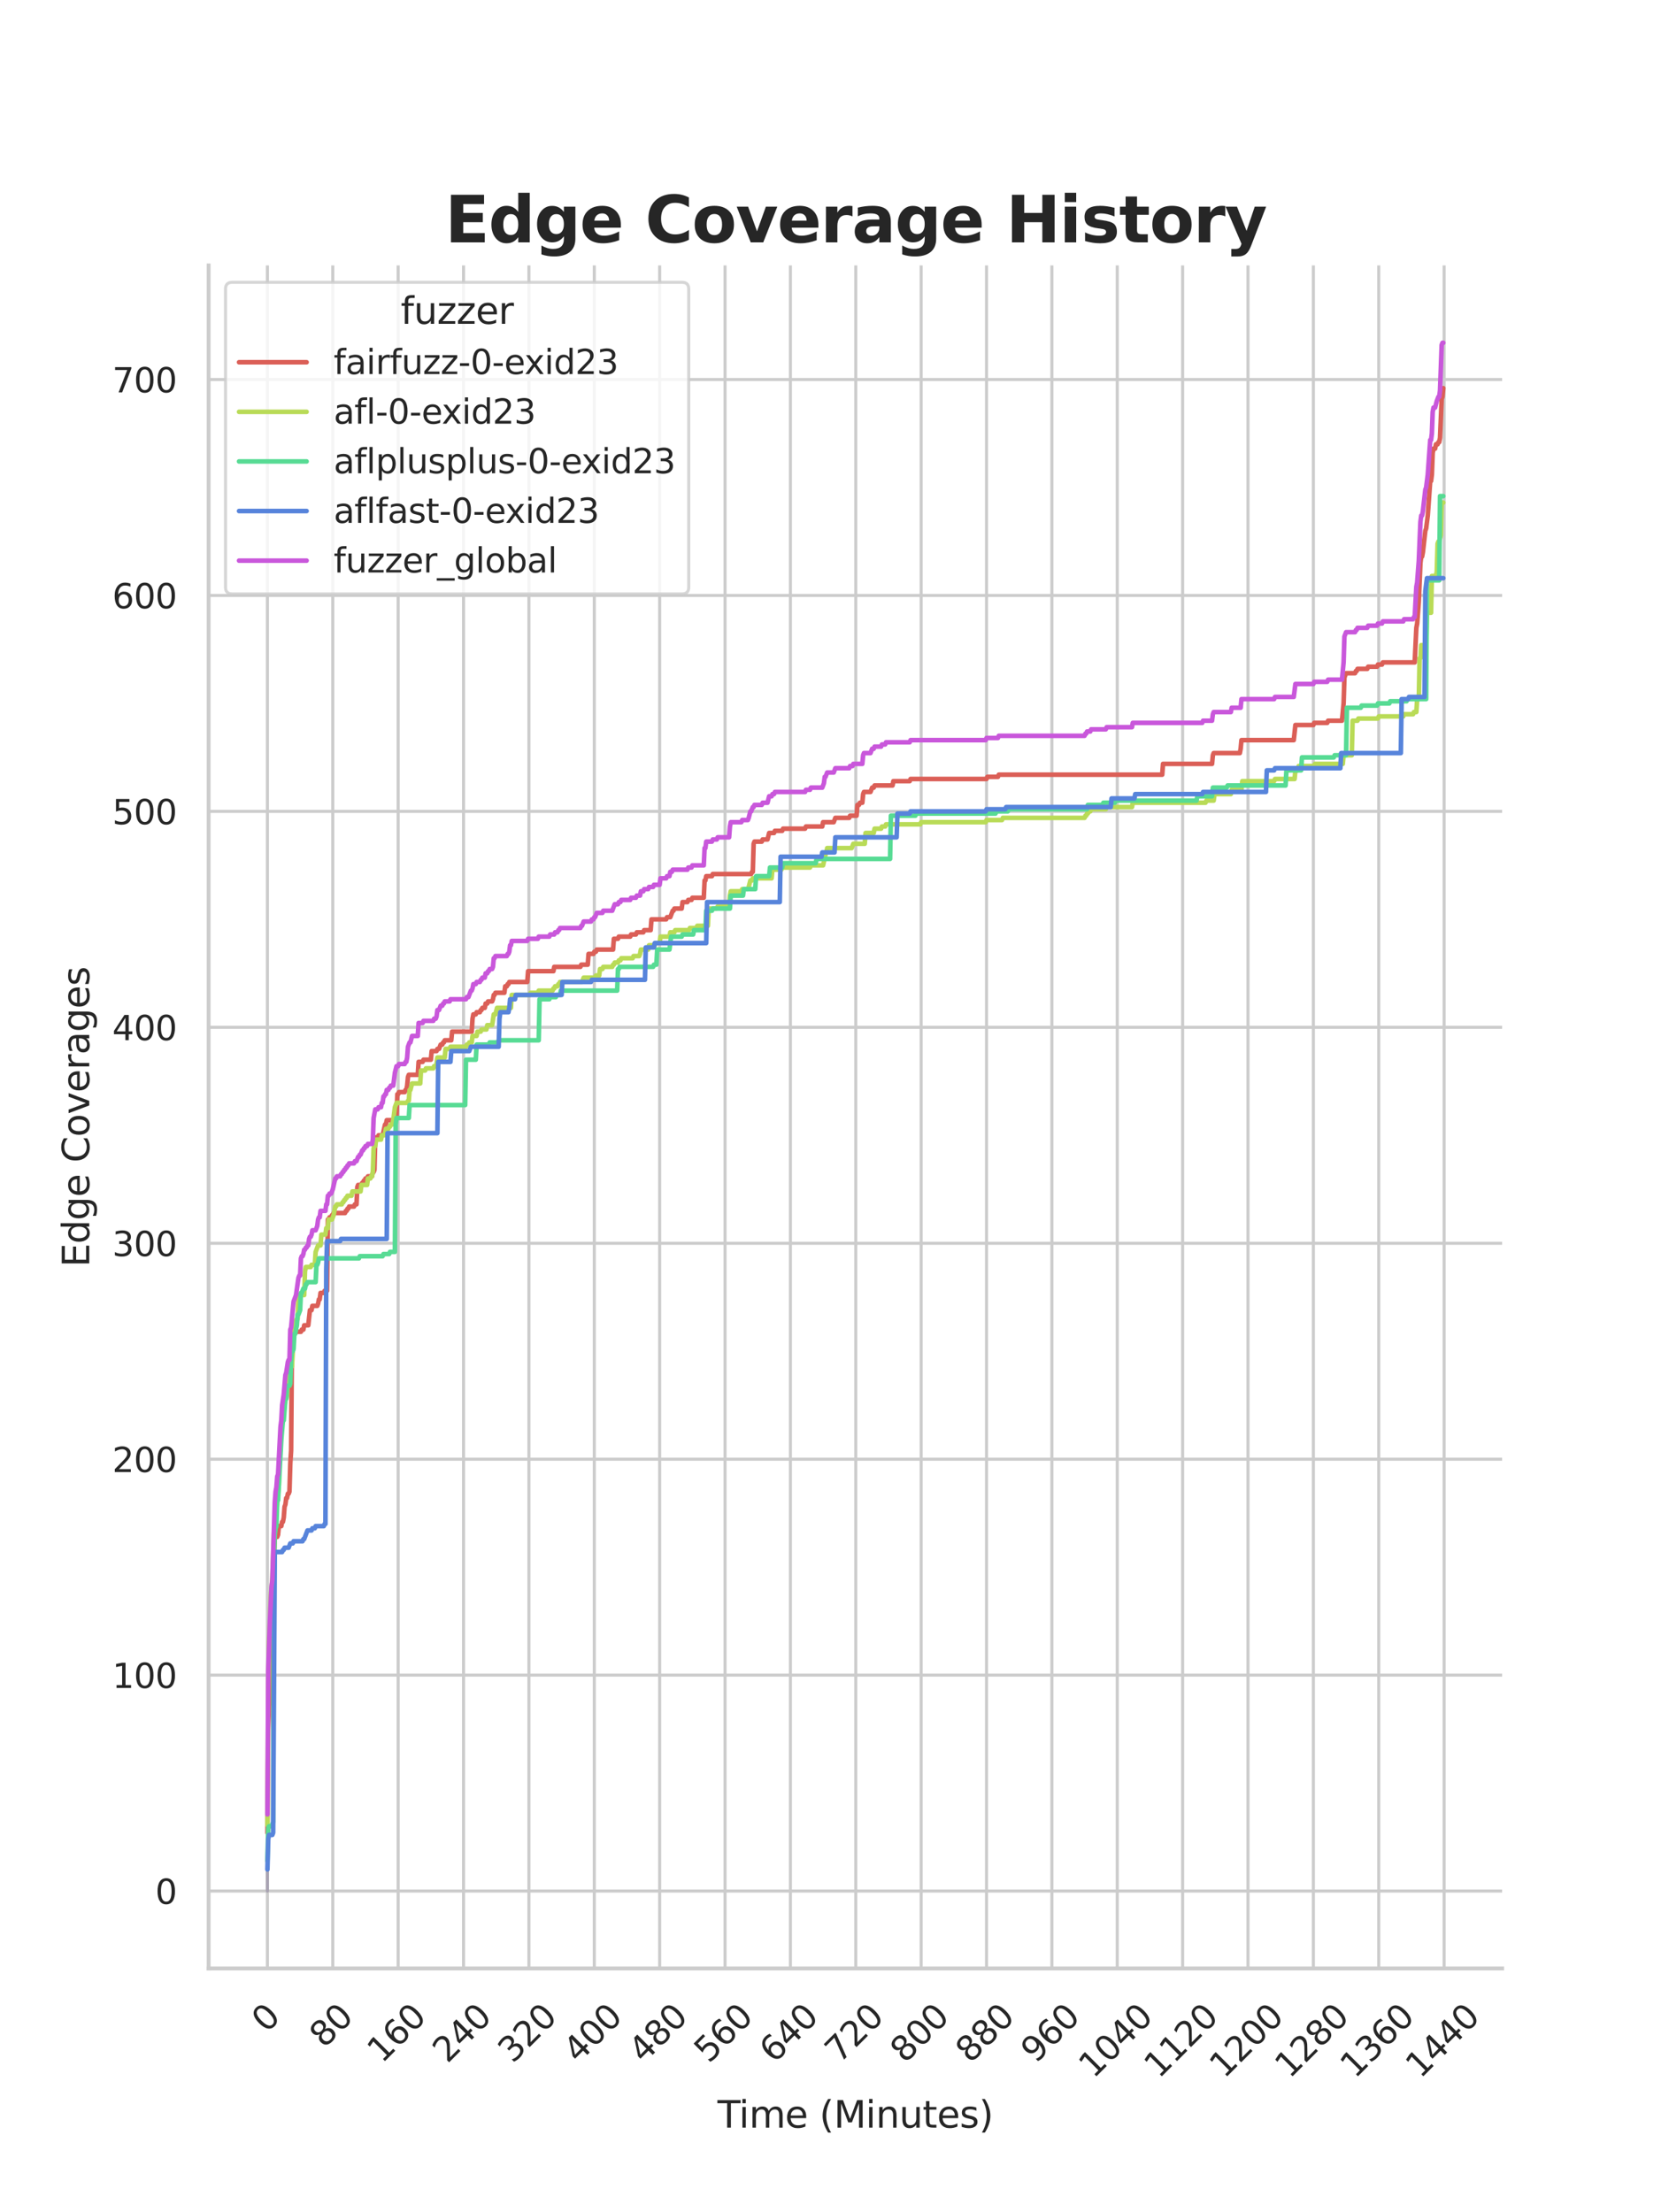 <?xml version="1.0" encoding="utf-8" standalone="no"?>
<!DOCTYPE svg PUBLIC "-//W3C//DTD SVG 1.1//EN"
  "http://www.w3.org/Graphics/SVG/1.1/DTD/svg11.dtd">
<svg xmlns:xlink="http://www.w3.org/1999/xlink" width="434.7pt" height="576pt" viewBox="0 0 434.7 576" xmlns="http://www.w3.org/2000/svg" version="1.1">
 <defs>
  <style type="text/css">*{stroke-linejoin: round; stroke-linecap: butt}</style>
 </defs>
 <g id="figure_1">
  <g id="patch_1">
   <path d="M 0 576 
L 434.7 576 
L 434.7 0 
L 0 0 
z
" style="fill: #ffffff"/>
  </g>
  <g id="axes_1">
   <g id="patch_2">
    <path d="M 54.337 512.64 
L 391.23 512.64 
L 391.23 69.12 
L 54.337 69.12 
z
" style="fill: #ffffff"/>
   </g>
   <g id="matplotlib.axis_1">
    <g id="xtick_1">
     <g id="line2d_1">
      <path d="M 69.651 512.64 
L 69.651 69.12 
" clip-path="url(#p99468d93f2)" style="fill: none; stroke: #cccccc; stroke-width: 0.8; stroke-linecap: round"/>
     </g>
     <g id="text_1">
      <!-- 0 -->
      <g style="fill: #262626" transform="translate(69.388 529.627)rotate(-45)scale(0.088 -0.088)">
       <defs>
        <path id="DejaVuSans-30" d="M 2034 4250 
Q 1547 4250 1301 3770 
Q 1056 3291 1056 2328 
Q 1056 1369 1301 889 
Q 1547 409 2034 409 
Q 2525 409 2770 889 
Q 3016 1369 3016 2328 
Q 3016 3291 2770 3770 
Q 2525 4250 2034 4250 
z
M 2034 4750 
Q 2819 4750 3233 4129 
Q 3647 3509 3647 2328 
Q 3647 1150 3233 529 
Q 2819 -91 2034 -91 
Q 1250 -91 836 529 
Q 422 1150 422 2328 
Q 422 3509 836 4129 
Q 1250 4750 2034 4750 
z
" transform="scale(0.016)"/>
       </defs>
       <use xlink:href="#DejaVuSans-30"/>
      </g>
     </g>
    </g>
    <g id="xtick_2">
     <g id="line2d_2">
      <path d="M 86.677 512.64 
L 86.677 69.12 
" clip-path="url(#p99468d93f2)" style="fill: none; stroke: #cccccc; stroke-width: 0.8; stroke-linecap: round"/>
     </g>
     <g id="text_2">
      <!-- 80 -->
      <g style="fill: #262626" transform="translate(84.435 533.586)rotate(-45)scale(0.088 -0.088)">
       <defs>
        <path id="DejaVuSans-38" d="M 2034 2216 
Q 1584 2216 1326 1975 
Q 1069 1734 1069 1313 
Q 1069 891 1326 650 
Q 1584 409 2034 409 
Q 2484 409 2743 651 
Q 3003 894 3003 1313 
Q 3003 1734 2745 1975 
Q 2488 2216 2034 2216 
z
M 1403 2484 
Q 997 2584 770 2862 
Q 544 3141 544 3541 
Q 544 4100 942 4425 
Q 1341 4750 2034 4750 
Q 2731 4750 3128 4425 
Q 3525 4100 3525 3541 
Q 3525 3141 3298 2862 
Q 3072 2584 2669 2484 
Q 3125 2378 3379 2068 
Q 3634 1759 3634 1313 
Q 3634 634 3220 271 
Q 2806 -91 2034 -91 
Q 1263 -91 848 271 
Q 434 634 434 1313 
Q 434 1759 690 2068 
Q 947 2378 1403 2484 
z
M 1172 3481 
Q 1172 3119 1398 2916 
Q 1625 2713 2034 2713 
Q 2441 2713 2670 2916 
Q 2900 3119 2900 3481 
Q 2900 3844 2670 4047 
Q 2441 4250 2034 4250 
Q 1625 4250 1398 4047 
Q 1172 3844 1172 3481 
z
" transform="scale(0.016)"/>
       </defs>
       <use xlink:href="#DejaVuSans-38"/>
       <use xlink:href="#DejaVuSans-30" x="63.623"/>
      </g>
     </g>
    </g>
    <g id="xtick_3">
     <g id="line2d_3">
      <path d="M 103.704 512.64 
L 103.704 69.12 
" clip-path="url(#p99468d93f2)" style="fill: none; stroke: #cccccc; stroke-width: 0.8; stroke-linecap: round"/>
     </g>
     <g id="text_3">
      <!-- 160 -->
      <g style="fill: #262626" transform="translate(99.482 537.545)rotate(-45)scale(0.088 -0.088)">
       <defs>
        <path id="DejaVuSans-31" d="M 794 531 
L 1825 531 
L 1825 4091 
L 703 3866 
L 703 4441 
L 1819 4666 
L 2450 4666 
L 2450 531 
L 3481 531 
L 3481 0 
L 794 0 
L 794 531 
z
" transform="scale(0.016)"/>
        <path id="DejaVuSans-36" d="M 2113 2584 
Q 1688 2584 1439 2293 
Q 1191 2003 1191 1497 
Q 1191 994 1439 701 
Q 1688 409 2113 409 
Q 2538 409 2786 701 
Q 3034 994 3034 1497 
Q 3034 2003 2786 2293 
Q 2538 2584 2113 2584 
z
M 3366 4563 
L 3366 3988 
Q 3128 4100 2886 4159 
Q 2644 4219 2406 4219 
Q 1781 4219 1451 3797 
Q 1122 3375 1075 2522 
Q 1259 2794 1537 2939 
Q 1816 3084 2150 3084 
Q 2853 3084 3261 2657 
Q 3669 2231 3669 1497 
Q 3669 778 3244 343 
Q 2819 -91 2113 -91 
Q 1303 -91 875 529 
Q 447 1150 447 2328 
Q 447 3434 972 4092 
Q 1497 4750 2381 4750 
Q 2619 4750 2861 4703 
Q 3103 4656 3366 4563 
z
" transform="scale(0.016)"/>
       </defs>
       <use xlink:href="#DejaVuSans-31"/>
       <use xlink:href="#DejaVuSans-36" x="63.623"/>
       <use xlink:href="#DejaVuSans-30" x="127.246"/>
      </g>
     </g>
    </g>
    <g id="xtick_4">
     <g id="line2d_4">
      <path d="M 120.731 512.64 
L 120.731 69.12 
" clip-path="url(#p99468d93f2)" style="fill: none; stroke: #cccccc; stroke-width: 0.8; stroke-linecap: round"/>
     </g>
     <g id="text_4">
      <!-- 240 -->
      <g style="fill: #262626" transform="translate(116.509 537.545)rotate(-45)scale(0.088 -0.088)">
       <defs>
        <path id="DejaVuSans-32" d="M 1228 531 
L 3431 531 
L 3431 0 
L 469 0 
L 469 531 
Q 828 903 1448 1529 
Q 2069 2156 2228 2338 
Q 2531 2678 2651 2914 
Q 2772 3150 2772 3378 
Q 2772 3750 2511 3984 
Q 2250 4219 1831 4219 
Q 1534 4219 1204 4116 
Q 875 4013 500 3803 
L 500 4441 
Q 881 4594 1212 4672 
Q 1544 4750 1819 4750 
Q 2544 4750 2975 4387 
Q 3406 4025 3406 3419 
Q 3406 3131 3298 2873 
Q 3191 2616 2906 2266 
Q 2828 2175 2409 1742 
Q 1991 1309 1228 531 
z
" transform="scale(0.016)"/>
        <path id="DejaVuSans-34" d="M 2419 4116 
L 825 1625 
L 2419 1625 
L 2419 4116 
z
M 2253 4666 
L 3047 4666 
L 3047 1625 
L 3713 1625 
L 3713 1100 
L 3047 1100 
L 3047 0 
L 2419 0 
L 2419 1100 
L 313 1100 
L 313 1709 
L 2253 4666 
z
" transform="scale(0.016)"/>
       </defs>
       <use xlink:href="#DejaVuSans-32"/>
       <use xlink:href="#DejaVuSans-34" x="63.623"/>
       <use xlink:href="#DejaVuSans-30" x="127.246"/>
      </g>
     </g>
    </g>
    <g id="xtick_5">
     <g id="line2d_5">
      <path d="M 137.757 512.64 
L 137.757 69.12 
" clip-path="url(#p99468d93f2)" style="fill: none; stroke: #cccccc; stroke-width: 0.8; stroke-linecap: round"/>
     </g>
     <g id="text_5">
      <!-- 320 -->
      <g style="fill: #262626" transform="translate(133.536 537.545)rotate(-45)scale(0.088 -0.088)">
       <defs>
        <path id="DejaVuSans-33" d="M 2597 2516 
Q 3050 2419 3304 2112 
Q 3559 1806 3559 1356 
Q 3559 666 3084 287 
Q 2609 -91 1734 -91 
Q 1441 -91 1130 -33 
Q 819 25 488 141 
L 488 750 
Q 750 597 1062 519 
Q 1375 441 1716 441 
Q 2309 441 2620 675 
Q 2931 909 2931 1356 
Q 2931 1769 2642 2001 
Q 2353 2234 1838 2234 
L 1294 2234 
L 1294 2753 
L 1863 2753 
Q 2328 2753 2575 2939 
Q 2822 3125 2822 3475 
Q 2822 3834 2567 4026 
Q 2313 4219 1838 4219 
Q 1578 4219 1281 4162 
Q 984 4106 628 3988 
L 628 4550 
Q 988 4650 1302 4700 
Q 1616 4750 1894 4750 
Q 2613 4750 3031 4423 
Q 3450 4097 3450 3541 
Q 3450 3153 3228 2886 
Q 3006 2619 2597 2516 
z
" transform="scale(0.016)"/>
       </defs>
       <use xlink:href="#DejaVuSans-33"/>
       <use xlink:href="#DejaVuSans-32" x="63.623"/>
       <use xlink:href="#DejaVuSans-30" x="127.246"/>
      </g>
     </g>
    </g>
    <g id="xtick_6">
     <g id="line2d_6">
      <path d="M 154.784 512.64 
L 154.784 69.12 
" clip-path="url(#p99468d93f2)" style="fill: none; stroke: #cccccc; stroke-width: 0.8; stroke-linecap: round"/>
     </g>
     <g id="text_6">
      <!-- 400 -->
      <g style="fill: #262626" transform="translate(150.562 537.545)rotate(-45)scale(0.088 -0.088)">
       <use xlink:href="#DejaVuSans-34"/>
       <use xlink:href="#DejaVuSans-30" x="63.623"/>
       <use xlink:href="#DejaVuSans-30" x="127.246"/>
      </g>
     </g>
    </g>
    <g id="xtick_7">
     <g id="line2d_7">
      <path d="M 171.81 512.64 
L 171.81 69.12 
" clip-path="url(#p99468d93f2)" style="fill: none; stroke: #cccccc; stroke-width: 0.8; stroke-linecap: round"/>
     </g>
     <g id="text_7">
      <!-- 480 -->
      <g style="fill: #262626" transform="translate(167.589 537.545)rotate(-45)scale(0.088 -0.088)">
       <use xlink:href="#DejaVuSans-34"/>
       <use xlink:href="#DejaVuSans-38" x="63.623"/>
       <use xlink:href="#DejaVuSans-30" x="127.246"/>
      </g>
     </g>
    </g>
    <g id="xtick_8">
     <g id="line2d_8">
      <path d="M 188.837 512.64 
L 188.837 69.12 
" clip-path="url(#p99468d93f2)" style="fill: none; stroke: #cccccc; stroke-width: 0.8; stroke-linecap: round"/>
     </g>
     <g id="text_8">
      <!-- 560 -->
      <g style="fill: #262626" transform="translate(184.615 537.545)rotate(-45)scale(0.088 -0.088)">
       <defs>
        <path id="DejaVuSans-35" d="M 691 4666 
L 3169 4666 
L 3169 4134 
L 1269 4134 
L 1269 2991 
Q 1406 3038 1543 3061 
Q 1681 3084 1819 3084 
Q 2600 3084 3056 2656 
Q 3513 2228 3513 1497 
Q 3513 744 3044 326 
Q 2575 -91 1722 -91 
Q 1428 -91 1123 -41 
Q 819 9 494 109 
L 494 744 
Q 775 591 1075 516 
Q 1375 441 1709 441 
Q 2250 441 2565 725 
Q 2881 1009 2881 1497 
Q 2881 1984 2565 2268 
Q 2250 2553 1709 2553 
Q 1456 2553 1204 2497 
Q 953 2441 691 2322 
L 691 4666 
z
" transform="scale(0.016)"/>
       </defs>
       <use xlink:href="#DejaVuSans-35"/>
       <use xlink:href="#DejaVuSans-36" x="63.623"/>
       <use xlink:href="#DejaVuSans-30" x="127.246"/>
      </g>
     </g>
    </g>
    <g id="xtick_9">
     <g id="line2d_9">
      <path d="M 205.864 512.64 
L 205.864 69.12 
" clip-path="url(#p99468d93f2)" style="fill: none; stroke: #cccccc; stroke-width: 0.8; stroke-linecap: round"/>
     </g>
     <g id="text_9">
      <!-- 640 -->
      <g style="fill: #262626" transform="translate(201.642 537.545)rotate(-45)scale(0.088 -0.088)">
       <use xlink:href="#DejaVuSans-36"/>
       <use xlink:href="#DejaVuSans-34" x="63.623"/>
       <use xlink:href="#DejaVuSans-30" x="127.246"/>
      </g>
     </g>
    </g>
    <g id="xtick_10">
     <g id="line2d_10">
      <path d="M 222.89 512.64 
L 222.89 69.12 
" clip-path="url(#p99468d93f2)" style="fill: none; stroke: #cccccc; stroke-width: 0.8; stroke-linecap: round"/>
     </g>
     <g id="text_10">
      <!-- 720 -->
      <g style="fill: #262626" transform="translate(218.669 537.545)rotate(-45)scale(0.088 -0.088)">
       <defs>
        <path id="DejaVuSans-37" d="M 525 4666 
L 3525 4666 
L 3525 4397 
L 1831 0 
L 1172 0 
L 2766 4134 
L 525 4134 
L 525 4666 
z
" transform="scale(0.016)"/>
       </defs>
       <use xlink:href="#DejaVuSans-37"/>
       <use xlink:href="#DejaVuSans-32" x="63.623"/>
       <use xlink:href="#DejaVuSans-30" x="127.246"/>
      </g>
     </g>
    </g>
    <g id="xtick_11">
     <g id="line2d_11">
      <path d="M 239.917 512.64 
L 239.917 69.12 
" clip-path="url(#p99468d93f2)" style="fill: none; stroke: #cccccc; stroke-width: 0.8; stroke-linecap: round"/>
     </g>
     <g id="text_11">
      <!-- 800 -->
      <g style="fill: #262626" transform="translate(235.695 537.545)rotate(-45)scale(0.088 -0.088)">
       <use xlink:href="#DejaVuSans-38"/>
       <use xlink:href="#DejaVuSans-30" x="63.623"/>
       <use xlink:href="#DejaVuSans-30" x="127.246"/>
      </g>
     </g>
    </g>
    <g id="xtick_12">
     <g id="line2d_12">
      <path d="M 256.943 512.64 
L 256.943 69.12 
" clip-path="url(#p99468d93f2)" style="fill: none; stroke: #cccccc; stroke-width: 0.8; stroke-linecap: round"/>
     </g>
     <g id="text_12">
      <!-- 880 -->
      <g style="fill: #262626" transform="translate(252.722 537.545)rotate(-45)scale(0.088 -0.088)">
       <use xlink:href="#DejaVuSans-38"/>
       <use xlink:href="#DejaVuSans-38" x="63.623"/>
       <use xlink:href="#DejaVuSans-30" x="127.246"/>
      </g>
     </g>
    </g>
    <g id="xtick_13">
     <g id="line2d_13">
      <path d="M 273.97 512.64 
L 273.97 69.12 
" clip-path="url(#p99468d93f2)" style="fill: none; stroke: #cccccc; stroke-width: 0.8; stroke-linecap: round"/>
     </g>
     <g id="text_13">
      <!-- 960 -->
      <g style="fill: #262626" transform="translate(269.748 537.545)rotate(-45)scale(0.088 -0.088)">
       <defs>
        <path id="DejaVuSans-39" d="M 703 97 
L 703 672 
Q 941 559 1184 500 
Q 1428 441 1663 441 
Q 2288 441 2617 861 
Q 2947 1281 2994 2138 
Q 2813 1869 2534 1725 
Q 2256 1581 1919 1581 
Q 1219 1581 811 2004 
Q 403 2428 403 3163 
Q 403 3881 828 4315 
Q 1253 4750 1959 4750 
Q 2769 4750 3195 4129 
Q 3622 3509 3622 2328 
Q 3622 1225 3098 567 
Q 2575 -91 1691 -91 
Q 1453 -91 1209 -44 
Q 966 3 703 97 
z
M 1959 2075 
Q 2384 2075 2632 2365 
Q 2881 2656 2881 3163 
Q 2881 3666 2632 3958 
Q 2384 4250 1959 4250 
Q 1534 4250 1286 3958 
Q 1038 3666 1038 3163 
Q 1038 2656 1286 2365 
Q 1534 2075 1959 2075 
z
" transform="scale(0.016)"/>
       </defs>
       <use xlink:href="#DejaVuSans-39"/>
       <use xlink:href="#DejaVuSans-36" x="63.623"/>
       <use xlink:href="#DejaVuSans-30" x="127.246"/>
      </g>
     </g>
    </g>
    <g id="xtick_14">
     <g id="line2d_14">
      <path d="M 290.997 512.64 
L 290.997 69.12 
" clip-path="url(#p99468d93f2)" style="fill: none; stroke: #cccccc; stroke-width: 0.8; stroke-linecap: round"/>
     </g>
     <g id="text_14">
      <!-- 1040 -->
      <g style="fill: #262626" transform="translate(284.795 541.505)rotate(-45)scale(0.088 -0.088)">
       <use xlink:href="#DejaVuSans-31"/>
       <use xlink:href="#DejaVuSans-30" x="63.623"/>
       <use xlink:href="#DejaVuSans-34" x="127.246"/>
       <use xlink:href="#DejaVuSans-30" x="190.869"/>
      </g>
     </g>
    </g>
    <g id="xtick_15">
     <g id="line2d_15">
      <path d="M 308.023 512.64 
L 308.023 69.12 
" clip-path="url(#p99468d93f2)" style="fill: none; stroke: #cccccc; stroke-width: 0.8; stroke-linecap: round"/>
     </g>
     <g id="text_15">
      <!-- 1120 -->
      <g style="fill: #262626" transform="translate(301.822 541.505)rotate(-45)scale(0.088 -0.088)">
       <use xlink:href="#DejaVuSans-31"/>
       <use xlink:href="#DejaVuSans-31" x="63.623"/>
       <use xlink:href="#DejaVuSans-32" x="127.246"/>
       <use xlink:href="#DejaVuSans-30" x="190.869"/>
      </g>
     </g>
    </g>
    <g id="xtick_16">
     <g id="line2d_16">
      <path d="M 325.05 512.64 
L 325.05 69.12 
" clip-path="url(#p99468d93f2)" style="fill: none; stroke: #cccccc; stroke-width: 0.8; stroke-linecap: round"/>
     </g>
     <g id="text_16">
      <!-- 1200 -->
      <g style="fill: #262626" transform="translate(318.849 541.505)rotate(-45)scale(0.088 -0.088)">
       <use xlink:href="#DejaVuSans-31"/>
       <use xlink:href="#DejaVuSans-32" x="63.623"/>
       <use xlink:href="#DejaVuSans-30" x="127.246"/>
       <use xlink:href="#DejaVuSans-30" x="190.869"/>
      </g>
     </g>
    </g>
    <g id="xtick_17">
     <g id="line2d_17">
      <path d="M 342.076 512.64 
L 342.076 69.12 
" clip-path="url(#p99468d93f2)" style="fill: none; stroke: #cccccc; stroke-width: 0.8; stroke-linecap: round"/>
     </g>
     <g id="text_17">
      <!-- 1280 -->
      <g style="fill: #262626" transform="translate(335.875 541.505)rotate(-45)scale(0.088 -0.088)">
       <use xlink:href="#DejaVuSans-31"/>
       <use xlink:href="#DejaVuSans-32" x="63.623"/>
       <use xlink:href="#DejaVuSans-38" x="127.246"/>
       <use xlink:href="#DejaVuSans-30" x="190.869"/>
      </g>
     </g>
    </g>
    <g id="xtick_18">
     <g id="line2d_18">
      <path d="M 359.103 512.64 
L 359.103 69.12 
" clip-path="url(#p99468d93f2)" style="fill: none; stroke: #cccccc; stroke-width: 0.8; stroke-linecap: round"/>
     </g>
     <g id="text_18">
      <!-- 1360 -->
      <g style="fill: #262626" transform="translate(352.902 541.505)rotate(-45)scale(0.088 -0.088)">
       <use xlink:href="#DejaVuSans-31"/>
       <use xlink:href="#DejaVuSans-33" x="63.623"/>
       <use xlink:href="#DejaVuSans-36" x="127.246"/>
       <use xlink:href="#DejaVuSans-30" x="190.869"/>
      </g>
     </g>
    </g>
    <g id="xtick_19">
     <g id="line2d_19">
      <path d="M 376.13 512.64 
L 376.13 69.12 
" clip-path="url(#p99468d93f2)" style="fill: none; stroke: #cccccc; stroke-width: 0.8; stroke-linecap: round"/>
     </g>
     <g id="text_19">
      <!-- 1440 -->
      <g style="fill: #262626" transform="translate(369.928 541.505)rotate(-45)scale(0.088 -0.088)">
       <use xlink:href="#DejaVuSans-31"/>
       <use xlink:href="#DejaVuSans-34" x="63.623"/>
       <use xlink:href="#DejaVuSans-34" x="127.246"/>
       <use xlink:href="#DejaVuSans-30" x="190.869"/>
      </g>
     </g>
    </g>
    <g id="text_20">
     <!-- Time (Minutes) -->
     <g style="fill: #262626" transform="translate(186.874 554.093)scale(0.096 -0.096)">
      <defs>
       <path id="DejaVuSans-54" d="M -19 4666 
L 3928 4666 
L 3928 4134 
L 2272 4134 
L 2272 0 
L 1638 0 
L 1638 4134 
L -19 4134 
L -19 4666 
z
" transform="scale(0.016)"/>
       <path id="DejaVuSans-69" d="M 603 3500 
L 1178 3500 
L 1178 0 
L 603 0 
L 603 3500 
z
M 603 4863 
L 1178 4863 
L 1178 4134 
L 603 4134 
L 603 4863 
z
" transform="scale(0.016)"/>
       <path id="DejaVuSans-6d" d="M 3328 2828 
Q 3544 3216 3844 3400 
Q 4144 3584 4550 3584 
Q 5097 3584 5394 3201 
Q 5691 2819 5691 2113 
L 5691 0 
L 5113 0 
L 5113 2094 
Q 5113 2597 4934 2840 
Q 4756 3084 4391 3084 
Q 3944 3084 3684 2787 
Q 3425 2491 3425 1978 
L 3425 0 
L 2847 0 
L 2847 2094 
Q 2847 2600 2669 2842 
Q 2491 3084 2119 3084 
Q 1678 3084 1418 2786 
Q 1159 2488 1159 1978 
L 1159 0 
L 581 0 
L 581 3500 
L 1159 3500 
L 1159 2956 
Q 1356 3278 1631 3431 
Q 1906 3584 2284 3584 
Q 2666 3584 2933 3390 
Q 3200 3197 3328 2828 
z
" transform="scale(0.016)"/>
       <path id="DejaVuSans-65" d="M 3597 1894 
L 3597 1613 
L 953 1613 
Q 991 1019 1311 708 
Q 1631 397 2203 397 
Q 2534 397 2845 478 
Q 3156 559 3463 722 
L 3463 178 
Q 3153 47 2828 -22 
Q 2503 -91 2169 -91 
Q 1331 -91 842 396 
Q 353 884 353 1716 
Q 353 2575 817 3079 
Q 1281 3584 2069 3584 
Q 2775 3584 3186 3129 
Q 3597 2675 3597 1894 
z
M 3022 2063 
Q 3016 2534 2758 2815 
Q 2500 3097 2075 3097 
Q 1594 3097 1305 2825 
Q 1016 2553 972 2059 
L 3022 2063 
z
" transform="scale(0.016)"/>
       <path id="DejaVuSans-20" transform="scale(0.016)"/>
       <path id="DejaVuSans-28" d="M 1984 4856 
Q 1566 4138 1362 3434 
Q 1159 2731 1159 2009 
Q 1159 1288 1364 580 
Q 1569 -128 1984 -844 
L 1484 -844 
Q 1016 -109 783 600 
Q 550 1309 550 2009 
Q 550 2706 781 3412 
Q 1013 4119 1484 4856 
L 1984 4856 
z
" transform="scale(0.016)"/>
       <path id="DejaVuSans-4d" d="M 628 4666 
L 1569 4666 
L 2759 1491 
L 3956 4666 
L 4897 4666 
L 4897 0 
L 4281 0 
L 4281 4097 
L 3078 897 
L 2444 897 
L 1241 4097 
L 1241 0 
L 628 0 
L 628 4666 
z
" transform="scale(0.016)"/>
       <path id="DejaVuSans-6e" d="M 3513 2113 
L 3513 0 
L 2938 0 
L 2938 2094 
Q 2938 2591 2744 2837 
Q 2550 3084 2163 3084 
Q 1697 3084 1428 2787 
Q 1159 2491 1159 1978 
L 1159 0 
L 581 0 
L 581 3500 
L 1159 3500 
L 1159 2956 
Q 1366 3272 1645 3428 
Q 1925 3584 2291 3584 
Q 2894 3584 3203 3211 
Q 3513 2838 3513 2113 
z
" transform="scale(0.016)"/>
       <path id="DejaVuSans-75" d="M 544 1381 
L 544 3500 
L 1119 3500 
L 1119 1403 
Q 1119 906 1312 657 
Q 1506 409 1894 409 
Q 2359 409 2629 706 
Q 2900 1003 2900 1516 
L 2900 3500 
L 3475 3500 
L 3475 0 
L 2900 0 
L 2900 538 
Q 2691 219 2414 64 
Q 2138 -91 1772 -91 
Q 1169 -91 856 284 
Q 544 659 544 1381 
z
M 1991 3584 
L 1991 3584 
z
" transform="scale(0.016)"/>
       <path id="DejaVuSans-74" d="M 1172 4494 
L 1172 3500 
L 2356 3500 
L 2356 3053 
L 1172 3053 
L 1172 1153 
Q 1172 725 1289 603 
Q 1406 481 1766 481 
L 2356 481 
L 2356 0 
L 1766 0 
Q 1100 0 847 248 
Q 594 497 594 1153 
L 594 3053 
L 172 3053 
L 172 3500 
L 594 3500 
L 594 4494 
L 1172 4494 
z
" transform="scale(0.016)"/>
       <path id="DejaVuSans-73" d="M 2834 3397 
L 2834 2853 
Q 2591 2978 2328 3040 
Q 2066 3103 1784 3103 
Q 1356 3103 1142 2972 
Q 928 2841 928 2578 
Q 928 2378 1081 2264 
Q 1234 2150 1697 2047 
L 1894 2003 
Q 2506 1872 2764 1633 
Q 3022 1394 3022 966 
Q 3022 478 2636 193 
Q 2250 -91 1575 -91 
Q 1294 -91 989 -36 
Q 684 19 347 128 
L 347 722 
Q 666 556 975 473 
Q 1284 391 1588 391 
Q 1994 391 2212 530 
Q 2431 669 2431 922 
Q 2431 1156 2273 1281 
Q 2116 1406 1581 1522 
L 1381 1569 
Q 847 1681 609 1914 
Q 372 2147 372 2553 
Q 372 3047 722 3315 
Q 1072 3584 1716 3584 
Q 2034 3584 2315 3537 
Q 2597 3491 2834 3397 
z
" transform="scale(0.016)"/>
       <path id="DejaVuSans-29" d="M 513 4856 
L 1013 4856 
Q 1481 4119 1714 3412 
Q 1947 2706 1947 2009 
Q 1947 1309 1714 600 
Q 1481 -109 1013 -844 
L 513 -844 
Q 928 -128 1133 580 
Q 1338 1288 1338 2009 
Q 1338 2731 1133 3434 
Q 928 4138 513 4856 
z
" transform="scale(0.016)"/>
      </defs>
      <use xlink:href="#DejaVuSans-54"/>
      <use xlink:href="#DejaVuSans-69" x="57.959"/>
      <use xlink:href="#DejaVuSans-6d" x="85.742"/>
      <use xlink:href="#DejaVuSans-65" x="183.154"/>
      <use xlink:href="#DejaVuSans-20" x="244.678"/>
      <use xlink:href="#DejaVuSans-28" x="276.465"/>
      <use xlink:href="#DejaVuSans-4d" x="315.479"/>
      <use xlink:href="#DejaVuSans-69" x="401.758"/>
      <use xlink:href="#DejaVuSans-6e" x="429.541"/>
      <use xlink:href="#DejaVuSans-75" x="492.92"/>
      <use xlink:href="#DejaVuSans-74" x="556.299"/>
      <use xlink:href="#DejaVuSans-65" x="595.508"/>
      <use xlink:href="#DejaVuSans-73" x="657.031"/>
      <use xlink:href="#DejaVuSans-29" x="709.131"/>
     </g>
    </g>
   </g>
   <g id="matplotlib.axis_2">
    <g id="ytick_1">
     <g id="line2d_20">
      <path d="M 54.337 492.48 
L 391.23 492.48 
" clip-path="url(#p99468d93f2)" style="fill: none; stroke: #cccccc; stroke-width: 0.8; stroke-linecap: round"/>
     </g>
     <g id="text_21">
      <!-- 0 -->
      <g style="fill: #262626" transform="translate(40.438 495.823)scale(0.088 -0.088)">
       <use xlink:href="#DejaVuSans-30"/>
      </g>
     </g>
    </g>
    <g id="ytick_2">
     <g id="line2d_21">
      <path d="M 54.337 436.246 
L 391.23 436.246 
" clip-path="url(#p99468d93f2)" style="fill: none; stroke: #cccccc; stroke-width: 0.8; stroke-linecap: round"/>
     </g>
     <g id="text_22">
      <!-- 100 -->
      <g style="fill: #262626" transform="translate(29.241 439.589)scale(0.088 -0.088)">
       <use xlink:href="#DejaVuSans-31"/>
       <use xlink:href="#DejaVuSans-30" x="63.623"/>
       <use xlink:href="#DejaVuSans-30" x="127.246"/>
      </g>
     </g>
    </g>
    <g id="ytick_3">
     <g id="line2d_22">
      <path d="M 54.337 380.011 
L 391.23 380.011 
" clip-path="url(#p99468d93f2)" style="fill: none; stroke: #cccccc; stroke-width: 0.8; stroke-linecap: round"/>
     </g>
     <g id="text_23">
      <!-- 200 -->
      <g style="fill: #262626" transform="translate(29.241 383.355)scale(0.088 -0.088)">
       <use xlink:href="#DejaVuSans-32"/>
       <use xlink:href="#DejaVuSans-30" x="63.623"/>
       <use xlink:href="#DejaVuSans-30" x="127.246"/>
      </g>
     </g>
    </g>
    <g id="ytick_4">
     <g id="line2d_23">
      <path d="M 54.337 323.777 
L 391.23 323.777 
" clip-path="url(#p99468d93f2)" style="fill: none; stroke: #cccccc; stroke-width: 0.8; stroke-linecap: round"/>
     </g>
     <g id="text_24">
      <!-- 300 -->
      <g style="fill: #262626" transform="translate(29.241 327.12)scale(0.088 -0.088)">
       <use xlink:href="#DejaVuSans-33"/>
       <use xlink:href="#DejaVuSans-30" x="63.623"/>
       <use xlink:href="#DejaVuSans-30" x="127.246"/>
      </g>
     </g>
    </g>
    <g id="ytick_5">
     <g id="line2d_24">
      <path d="M 54.337 267.543 
L 391.23 267.543 
" clip-path="url(#p99468d93f2)" style="fill: none; stroke: #cccccc; stroke-width: 0.8; stroke-linecap: round"/>
     </g>
     <g id="text_25">
      <!-- 400 -->
      <g style="fill: #262626" transform="translate(29.241 270.886)scale(0.088 -0.088)">
       <use xlink:href="#DejaVuSans-34"/>
       <use xlink:href="#DejaVuSans-30" x="63.623"/>
       <use xlink:href="#DejaVuSans-30" x="127.246"/>
      </g>
     </g>
    </g>
    <g id="ytick_6">
     <g id="line2d_25">
      <path d="M 54.337 211.308 
L 391.23 211.308 
" clip-path="url(#p99468d93f2)" style="fill: none; stroke: #cccccc; stroke-width: 0.8; stroke-linecap: round"/>
     </g>
     <g id="text_26">
      <!-- 500 -->
      <g style="fill: #262626" transform="translate(29.241 214.652)scale(0.088 -0.088)">
       <use xlink:href="#DejaVuSans-35"/>
       <use xlink:href="#DejaVuSans-30" x="63.623"/>
       <use xlink:href="#DejaVuSans-30" x="127.246"/>
      </g>
     </g>
    </g>
    <g id="ytick_7">
     <g id="line2d_26">
      <path d="M 54.337 155.074 
L 391.23 155.074 
" clip-path="url(#p99468d93f2)" style="fill: none; stroke: #cccccc; stroke-width: 0.8; stroke-linecap: round"/>
     </g>
     <g id="text_27">
      <!-- 600 -->
      <g style="fill: #262626" transform="translate(29.241 158.417)scale(0.088 -0.088)">
       <use xlink:href="#DejaVuSans-36"/>
       <use xlink:href="#DejaVuSans-30" x="63.623"/>
       <use xlink:href="#DejaVuSans-30" x="127.246"/>
      </g>
     </g>
    </g>
    <g id="ytick_8">
     <g id="line2d_27">
      <path d="M 54.337 98.84 
L 391.23 98.84 
" clip-path="url(#p99468d93f2)" style="fill: none; stroke: #cccccc; stroke-width: 0.8; stroke-linecap: round"/>
     </g>
     <g id="text_28">
      <!-- 700 -->
      <g style="fill: #262626" transform="translate(29.241 102.183)scale(0.088 -0.088)">
       <use xlink:href="#DejaVuSans-37"/>
       <use xlink:href="#DejaVuSans-30" x="63.623"/>
       <use xlink:href="#DejaVuSans-30" x="127.246"/>
      </g>
     </g>
    </g>
    <g id="text_29">
     <!-- Edge Coverages -->
     <g style="fill: #262626" transform="translate(23.244 329.986)rotate(-90)scale(0.096 -0.096)">
      <defs>
       <path id="DejaVuSans-45" d="M 628 4666 
L 3578 4666 
L 3578 4134 
L 1259 4134 
L 1259 2753 
L 3481 2753 
L 3481 2222 
L 1259 2222 
L 1259 531 
L 3634 531 
L 3634 0 
L 628 0 
L 628 4666 
z
" transform="scale(0.016)"/>
       <path id="DejaVuSans-64" d="M 2906 2969 
L 2906 4863 
L 3481 4863 
L 3481 0 
L 2906 0 
L 2906 525 
Q 2725 213 2448 61 
Q 2172 -91 1784 -91 
Q 1150 -91 751 415 
Q 353 922 353 1747 
Q 353 2572 751 3078 
Q 1150 3584 1784 3584 
Q 2172 3584 2448 3432 
Q 2725 3281 2906 2969 
z
M 947 1747 
Q 947 1113 1208 752 
Q 1469 391 1925 391 
Q 2381 391 2643 752 
Q 2906 1113 2906 1747 
Q 2906 2381 2643 2742 
Q 2381 3103 1925 3103 
Q 1469 3103 1208 2742 
Q 947 2381 947 1747 
z
" transform="scale(0.016)"/>
       <path id="DejaVuSans-67" d="M 2906 1791 
Q 2906 2416 2648 2759 
Q 2391 3103 1925 3103 
Q 1463 3103 1205 2759 
Q 947 2416 947 1791 
Q 947 1169 1205 825 
Q 1463 481 1925 481 
Q 2391 481 2648 825 
Q 2906 1169 2906 1791 
z
M 3481 434 
Q 3481 -459 3084 -895 
Q 2688 -1331 1869 -1331 
Q 1566 -1331 1297 -1286 
Q 1028 -1241 775 -1147 
L 775 -588 
Q 1028 -725 1275 -790 
Q 1522 -856 1778 -856 
Q 2344 -856 2625 -561 
Q 2906 -266 2906 331 
L 2906 616 
Q 2728 306 2450 153 
Q 2172 0 1784 0 
Q 1141 0 747 490 
Q 353 981 353 1791 
Q 353 2603 747 3093 
Q 1141 3584 1784 3584 
Q 2172 3584 2450 3431 
Q 2728 3278 2906 2969 
L 2906 3500 
L 3481 3500 
L 3481 434 
z
" transform="scale(0.016)"/>
       <path id="DejaVuSans-43" d="M 4122 4306 
L 4122 3641 
Q 3803 3938 3442 4084 
Q 3081 4231 2675 4231 
Q 1875 4231 1450 3742 
Q 1025 3253 1025 2328 
Q 1025 1406 1450 917 
Q 1875 428 2675 428 
Q 3081 428 3442 575 
Q 3803 722 4122 1019 
L 4122 359 
Q 3791 134 3420 21 
Q 3050 -91 2638 -91 
Q 1578 -91 968 557 
Q 359 1206 359 2328 
Q 359 3453 968 4101 
Q 1578 4750 2638 4750 
Q 3056 4750 3426 4639 
Q 3797 4528 4122 4306 
z
" transform="scale(0.016)"/>
       <path id="DejaVuSans-6f" d="M 1959 3097 
Q 1497 3097 1228 2736 
Q 959 2375 959 1747 
Q 959 1119 1226 758 
Q 1494 397 1959 397 
Q 2419 397 2687 759 
Q 2956 1122 2956 1747 
Q 2956 2369 2687 2733 
Q 2419 3097 1959 3097 
z
M 1959 3584 
Q 2709 3584 3137 3096 
Q 3566 2609 3566 1747 
Q 3566 888 3137 398 
Q 2709 -91 1959 -91 
Q 1206 -91 779 398 
Q 353 888 353 1747 
Q 353 2609 779 3096 
Q 1206 3584 1959 3584 
z
" transform="scale(0.016)"/>
       <path id="DejaVuSans-76" d="M 191 3500 
L 800 3500 
L 1894 563 
L 2988 3500 
L 3597 3500 
L 2284 0 
L 1503 0 
L 191 3500 
z
" transform="scale(0.016)"/>
       <path id="DejaVuSans-72" d="M 2631 2963 
Q 2534 3019 2420 3045 
Q 2306 3072 2169 3072 
Q 1681 3072 1420 2755 
Q 1159 2438 1159 1844 
L 1159 0 
L 581 0 
L 581 3500 
L 1159 3500 
L 1159 2956 
Q 1341 3275 1631 3429 
Q 1922 3584 2338 3584 
Q 2397 3584 2469 3576 
Q 2541 3569 2628 3553 
L 2631 2963 
z
" transform="scale(0.016)"/>
       <path id="DejaVuSans-61" d="M 2194 1759 
Q 1497 1759 1228 1600 
Q 959 1441 959 1056 
Q 959 750 1161 570 
Q 1363 391 1709 391 
Q 2188 391 2477 730 
Q 2766 1069 2766 1631 
L 2766 1759 
L 2194 1759 
z
M 3341 1997 
L 3341 0 
L 2766 0 
L 2766 531 
Q 2569 213 2275 61 
Q 1981 -91 1556 -91 
Q 1019 -91 701 211 
Q 384 513 384 1019 
Q 384 1609 779 1909 
Q 1175 2209 1959 2209 
L 2766 2209 
L 2766 2266 
Q 2766 2663 2505 2880 
Q 2244 3097 1772 3097 
Q 1472 3097 1187 3025 
Q 903 2953 641 2809 
L 641 3341 
Q 956 3463 1253 3523 
Q 1550 3584 1831 3584 
Q 2591 3584 2966 3190 
Q 3341 2797 3341 1997 
z
" transform="scale(0.016)"/>
      </defs>
      <use xlink:href="#DejaVuSans-45"/>
      <use xlink:href="#DejaVuSans-64" x="63.184"/>
      <use xlink:href="#DejaVuSans-67" x="126.66"/>
      <use xlink:href="#DejaVuSans-65" x="190.137"/>
      <use xlink:href="#DejaVuSans-20" x="251.66"/>
      <use xlink:href="#DejaVuSans-43" x="283.447"/>
      <use xlink:href="#DejaVuSans-6f" x="353.271"/>
      <use xlink:href="#DejaVuSans-76" x="414.453"/>
      <use xlink:href="#DejaVuSans-65" x="473.633"/>
      <use xlink:href="#DejaVuSans-72" x="535.156"/>
      <use xlink:href="#DejaVuSans-61" x="576.27"/>
      <use xlink:href="#DejaVuSans-67" x="637.549"/>
      <use xlink:href="#DejaVuSans-65" x="701.025"/>
      <use xlink:href="#DejaVuSans-73" x="762.549"/>
     </g>
    </g>
   </g>
   <g id="PolyCollection_1">
    <defs>
     <path id="m3130df9637" d="M 69.651 -113.887 
L 69.651 -83.52 
L 69.651 -113.887 
L 69.651 -113.887 
z
" style="stroke: #db5f57; stroke-opacity: 0.2; stroke-width: 0.8"/>
    </defs>
    <g clip-path="url(#p99468d93f2)">
     <use xlink:href="#m3130df9637" x="0" y="576" style="fill: #db5f57; fill-opacity: 0.2; stroke: #db5f57; stroke-opacity: 0.2; stroke-width: 0.8"/>
    </g>
   </g>
   <g id="PolyCollection_2">
    <defs>
     <path id="m7895e0e022" d="M 69.651 -117.823 
L 69.651 -83.52 
L 69.651 -117.823 
L 69.651 -117.823 
z
" style="stroke: #b9db57; stroke-opacity: 0.2; stroke-width: 0.8"/>
    </defs>
    <g clip-path="url(#p99468d93f2)">
     <use xlink:href="#m7895e0e022" x="0" y="576" style="fill: #b9db57; fill-opacity: 0.2; stroke: #b9db57; stroke-opacity: 0.2; stroke-width: 0.8"/>
    </g>
   </g>
   <g id="PolyCollection_3">
    <defs>
     <path id="m51a12a781a" d="M 69.651 -99.266 
L 69.651 -83.52 
L 69.651 -99.266 
L 69.651 -99.266 
z
" style="stroke: #57db94; stroke-opacity: 0.2; stroke-width: 0.8"/>
    </defs>
    <g clip-path="url(#p99468d93f2)">
     <use xlink:href="#m51a12a781a" x="0" y="576" style="fill: #57db94; fill-opacity: 0.2; stroke: #57db94; stroke-opacity: 0.2; stroke-width: 0.8"/>
    </g>
   </g>
   <g id="PolyCollection_4">
    <defs>
     <path id="mda3747b2e4" d="M 69.651 -94.767 
L 69.651 -83.52 
L 69.651 -94.767 
L 69.651 -94.767 
z
" style="stroke: #5784db; stroke-opacity: 0.2; stroke-width: 0.8"/>
    </defs>
    <g clip-path="url(#p99468d93f2)">
     <use xlink:href="#mda3747b2e4" x="0" y="576" style="fill: #5784db; fill-opacity: 0.2; stroke: #5784db; stroke-opacity: 0.2; stroke-width: 0.8"/>
    </g>
   </g>
   <g id="PolyCollection_5">
    <defs>
     <path id="mf8c4097f3a" d="M 69.651 -123.446 
L 69.651 -83.52 
L 69.651 -123.446 
L 69.651 -123.446 
z
" style="stroke: #c957db; stroke-opacity: 0.2; stroke-width: 0.8"/>
    </defs>
    <g clip-path="url(#p99468d93f2)">
     <use xlink:href="#mf8c4097f3a" x="0" y="576" style="fill: #c957db; fill-opacity: 0.2; stroke: #c957db; stroke-opacity: 0.2; stroke-width: 0.8"/>
    </g>
   </g>
   <g id="line2d_28">
    <path d="M 69.651 477.297 
L 69.864 450.304 
L 70.076 444.681 
L 70.502 440.744 
L 70.928 436.808 
L 71.141 430.622 
L 71.353 407.004 
L 71.566 400.818 
L 71.779 400.256 
L 72.205 400.256 
L 72.418 399.693 
L 72.63 397.444 
L 73.269 397.444 
L 73.482 396.319 
L 73.695 396.319 
L 73.907 395.195 
L 74.12 392.383 
L 74.333 391.821 
L 74.546 390.134 
L 74.759 390.134 
L 74.972 389.009 
L 75.184 389.009 
L 75.397 388.447 
L 75.61 381.136 
L 75.823 377.762 
L 76.036 350.207 
L 76.249 349.083 
L 76.461 346.833 
L 78.377 346.833 
L 78.59 346.271 
L 79.015 346.271 
L 79.228 345.146 
L 80.292 345.146 
L 80.718 341.21 
L 81.144 341.21 
L 81.357 340.085 
L 82.634 340.085 
L 82.846 339.523 
L 83.059 338.398 
L 83.272 338.398 
L 83.485 336.711 
L 84.336 336.711 
L 84.549 336.149 
L 85.188 336.149 
L 85.4 317.591 
L 85.613 317.591 
L 85.826 317.029 
L 86.252 317.029 
L 86.465 316.467 
L 86.677 316.467 
L 86.89 315.904 
L 89.87 315.904 
L 90.083 315.342 
L 90.296 315.342 
L 90.508 314.78 
L 90.721 314.78 
L 90.934 314.217 
L 92.211 314.217 
L 92.424 313.655 
L 92.85 313.655 
L 93.062 309.156 
L 93.275 308.594 
L 94.127 308.594 
L 94.339 308.031 
L 94.552 308.031 
L 94.765 307.469 
L 94.978 307.469 
L 95.191 306.907 
L 95.616 306.907 
L 95.829 306.344 
L 96.893 306.344 
L 97.106 305.22 
L 97.319 305.22 
L 97.532 304.657 
L 97.745 296.222 
L 98.383 296.222 
L 98.596 295.66 
L 99.66 295.66 
L 100.299 292.848 
L 100.512 292.848 
L 100.724 291.724 
L 102.853 291.724 
L 103.065 291.161 
L 103.278 291.161 
L 103.491 284.975 
L 103.704 284.975 
L 103.917 284.413 
L 105.407 284.413 
L 105.619 283.851 
L 105.832 283.851 
L 106.045 282.726 
L 106.258 280.477 
L 106.471 279.914 
L 108.812 279.914 
L 109.025 276.54 
L 110.089 276.54 
L 110.302 275.978 
L 112.217 275.978 
L 112.43 273.729 
L 113.707 273.729 
L 113.92 273.166 
L 114.346 273.166 
L 114.771 272.042 
L 115.197 272.042 
L 115.41 271.479 
L 115.623 271.479 
L 115.835 270.917 
L 117.538 270.917 
L 117.751 268.667 
L 122.859 268.667 
L 123.072 265.293 
L 123.285 264.169 
L 123.923 264.169 
L 124.136 263.606 
L 124.987 263.606 
L 125.2 263.044 
L 125.413 263.044 
L 125.626 262.482 
L 126.264 262.482 
L 126.477 261.357 
L 126.903 261.357 
L 127.116 260.795 
L 128.18 260.795 
L 128.393 260.232 
L 128.605 259.108 
L 128.818 259.108 
L 129.031 258.545 
L 131.372 258.545 
L 131.585 256.858 
L 132.011 256.858 
L 132.224 256.296 
L 132.436 256.296 
L 132.649 255.734 
L 137.332 255.734 
L 137.544 252.922 
L 144.142 252.922 
L 144.355 251.797 
L 151.166 251.797 
L 151.378 251.235 
L 153.081 251.235 
L 153.294 248.423 
L 154.571 248.423 
L 154.784 247.861 
L 155.209 247.861 
L 155.422 247.298 
L 159.679 247.298 
L 159.892 244.487 
L 160.956 244.487 
L 161.169 243.924 
L 164.148 243.924 
L 164.361 243.362 
L 165.638 243.362 
L 165.851 242.8 
L 167.554 242.8 
L 167.767 242.237 
L 169.469 242.237 
L 169.682 239.426 
L 173.513 239.426 
L 173.726 238.863 
L 174.577 238.863 
L 175.216 237.176 
L 175.429 237.176 
L 175.641 236.614 
L 177.557 236.614 
L 177.77 234.927 
L 179.047 234.927 
L 179.26 234.365 
L 180.111 234.365 
L 180.324 233.802 
L 183.303 233.802 
L 183.516 229.303 
L 183.729 229.303 
L 183.942 228.179 
L 185.432 228.179 
L 185.644 227.616 
L 195.648 227.616 
L 195.86 227.054 
L 196.073 227.054 
L 196.286 219.744 
L 196.499 219.181 
L 198.414 219.181 
L 198.627 218.619 
L 199.904 218.619 
L 200.33 216.932 
L 201.607 216.932 
L 201.82 216.37 
L 203.735 216.37 
L 203.948 215.807 
L 209.695 215.807 
L 209.907 215.245 
L 214.164 215.245 
L 214.377 214.12 
L 217.144 214.12 
L 217.569 212.995 
L 221.188 212.995 
L 221.4 212.433 
L 223.103 212.433 
L 223.316 209.621 
L 223.741 209.621 
L 223.954 209.059 
L 224.593 209.059 
L 224.806 206.81 
L 225.018 206.247 
L 226.721 206.247 
L 227.147 205.123 
L 227.572 205.123 
L 227.785 204.56 
L 232.468 204.56 
L 232.68 203.436 
L 236.937 203.436 
L 237.15 202.873 
L 256.943 202.873 
L 257.156 202.311 
L 259.923 202.311 
L 260.136 201.749 
L 302.702 201.749 
L 302.915 198.937 
L 315.685 198.937 
L 315.898 196.688 
L 316.111 196.125 
L 322.921 196.125 
L 323.134 195.001 
L 323.347 192.751 
L 336.968 192.751 
L 337.394 188.815 
L 342.076 188.815 
L 342.289 188.252 
L 345.694 188.252 
L 345.907 187.69 
L 349.525 187.69 
L 349.951 183.191 
L 350.164 176.443 
L 350.59 175.318 
L 352.931 175.318 
L 353.144 174.756 
L 353.356 174.756 
L 353.569 174.194 
L 356.123 174.194 
L 356.336 173.631 
L 358.677 173.631 
L 358.89 173.069 
L 359.954 173.069 
L 360.167 172.507 
L 368.468 172.507 
L 368.893 163.509 
L 369.106 162.385 
L 369.532 156.761 
L 369.957 146.639 
L 370.17 144.952 
L 370.383 144.952 
L 370.596 143.827 
L 371.234 138.204 
L 371.447 137.642 
L 371.873 134.267 
L 372.511 125.27 
L 372.724 125.27 
L 372.937 123.583 
L 373.15 117.959 
L 373.363 116.835 
L 373.788 116.835 
L 374.001 115.71 
L 374.427 115.71 
L 374.64 115.148 
L 374.853 115.148 
L 375.065 114.023 
L 375.491 103.901 
L 375.704 103.339 
L 375.917 101.089 
L 375.917 101.089 
" clip-path="url(#p99468d93f2)" style="fill: none; stroke: #db5f57; stroke-width: 1.2; stroke-linecap: round"/>
   </g>
   <g id="line2d_29">
    <path d="M 69.651 475.329 
L 69.864 439.62 
L 70.076 426.686 
L 70.289 422.749 
L 70.502 416.001 
L 70.928 410.94 
L 71.353 399.131 
L 71.566 398.006 
L 72.63 386.759 
L 72.843 377.762 
L 73.056 377.762 
L 73.269 371.576 
L 73.482 369.327 
L 73.907 368.202 
L 74.333 364.266 
L 74.546 364.266 
L 74.759 363.141 
L 74.972 356.955 
L 75.184 356.393 
L 75.61 356.393 
L 75.823 355.831 
L 76.036 355.831 
L 76.674 344.584 
L 76.887 344.021 
L 77.1 344.021 
L 77.313 343.459 
L 77.526 343.459 
L 77.738 337.836 
L 77.951 337.273 
L 79.228 337.273 
L 79.441 331.088 
L 79.654 329.963 
L 80.931 329.963 
L 81.144 329.401 
L 81.995 329.401 
L 82.208 326.026 
L 82.846 324.339 
L 83.485 324.339 
L 83.698 321.528 
L 84.762 321.528 
L 84.975 319.841 
L 85.4 319.841 
L 85.613 317.591 
L 86.465 317.591 
L 86.89 316.467 
L 87.316 314.217 
L 87.529 314.217 
L 87.742 313.655 
L 89.019 313.655 
L 89.231 313.093 
L 89.444 313.093 
L 89.657 312.53 
L 89.87 312.53 
L 90.083 311.968 
L 90.296 311.968 
L 90.508 311.406 
L 91.573 311.406 
L 91.785 310.281 
L 93.914 310.281 
L 94.127 308.594 
L 95.616 308.594 
L 95.829 306.907 
L 96.468 306.907 
L 96.681 306.344 
L 96.893 306.344 
L 97.106 305.22 
L 97.319 299.034 
L 97.532 298.472 
L 97.745 298.472 
L 97.958 296.785 
L 99.235 296.785 
L 99.447 295.66 
L 100.086 295.66 
L 100.299 295.098 
L 100.512 293.973 
L 101.15 293.973 
L 101.363 293.411 
L 101.576 293.411 
L 101.788 292.848 
L 102.214 292.848 
L 102.427 291.724 
L 102.853 288.349 
L 103.278 287.225 
L 106.045 287.225 
L 106.258 286.662 
L 106.471 286.662 
L 106.684 283.851 
L 106.896 283.851 
L 107.322 282.164 
L 109.45 282.164 
L 109.663 278.79 
L 110.727 278.79 
L 110.94 278.227 
L 112.856 278.227 
L 113.069 277.665 
L 113.494 277.665 
L 113.707 277.103 
L 113.92 275.416 
L 115.835 275.416 
L 116.048 273.166 
L 117.112 273.166 
L 117.325 272.604 
L 121.369 272.604 
L 121.582 272.042 
L 122.008 272.042 
L 122.22 271.479 
L 122.859 271.479 
L 123.072 269.792 
L 124.136 269.792 
L 124.349 268.667 
L 125.2 268.667 
L 125.413 268.105 
L 126.69 268.105 
L 126.903 266.98 
L 128.18 266.98 
L 128.605 264.169 
L 129.031 264.169 
L 129.457 262.482 
L 133.075 262.482 
L 133.288 259.108 
L 137.97 259.108 
L 138.183 258.545 
L 140.098 258.545 
L 140.311 257.983 
L 143.929 257.983 
L 144.142 257.421 
L 144.355 257.421 
L 144.568 256.858 
L 145.206 256.858 
L 145.419 256.296 
L 145.632 256.296 
L 145.845 255.734 
L 151.591 255.734 
L 152.017 254.609 
L 154.997 254.609 
L 155.209 254.047 
L 156.061 254.047 
L 156.274 252.359 
L 156.912 252.359 
L 157.125 251.797 
L 159.466 251.797 
L 159.679 251.235 
L 159.892 251.235 
L 160.105 250.672 
L 160.956 250.672 
L 161.169 250.11 
L 161.594 250.11 
L 161.807 249.548 
L 164.787 249.548 
L 165 248.985 
L 166.49 248.985 
L 166.702 248.423 
L 166.915 247.298 
L 168.831 247.298 
L 169.044 246.174 
L 170.533 246.174 
L 170.746 245.611 
L 171.81 245.611 
L 172.023 243.924 
L 174.364 243.924 
L 174.577 242.8 
L 175.641 242.8 
L 175.854 242.237 
L 179.472 242.237 
L 179.685 241.675 
L 181.388 241.675 
L 181.601 241.113 
L 184.367 241.113 
L 184.58 236.614 
L 186.709 236.614 
L 186.921 236.052 
L 189.901 236.052 
L 190.114 233.24 
L 190.327 232.115 
L 193.094 232.115 
L 193.306 231.553 
L 194.796 231.553 
L 195.009 230.99 
L 195.435 229.303 
L 195.86 229.303 
L 196.073 228.741 
L 200.968 228.741 
L 201.181 226.492 
L 203.522 226.492 
L 203.735 225.929 
L 210.972 225.929 
L 211.184 225.367 
L 214.377 225.367 
L 215.015 222.555 
L 215.228 221.993 
L 215.441 220.868 
L 221.826 220.868 
L 222.252 219.744 
L 225.231 219.744 
L 225.444 216.932 
L 227.572 216.932 
L 227.785 215.807 
L 229.488 215.807 
L 229.701 215.245 
L 230.552 215.245 
L 230.765 214.683 
L 239.704 214.683 
L 239.917 214.12 
L 256.731 214.12 
L 256.943 213.558 
L 260.987 213.558 
L 261.2 212.995 
L 282.483 212.995 
L 282.696 212.433 
L 282.909 212.433 
L 283.122 211.871 
L 283.335 211.871 
L 283.547 211.308 
L 283.973 211.308 
L 284.186 210.746 
L 288.017 210.746 
L 288.23 210.184 
L 294.828 210.184 
L 295.04 209.059 
L 313.982 209.059 
L 314.195 208.497 
L 316.111 208.497 
L 316.324 206.81 
L 320.58 206.81 
L 320.793 205.685 
L 323.347 205.685 
L 323.56 203.436 
L 331.86 203.436 
L 332.073 202.873 
L 337.181 202.873 
L 337.394 200.624 
L 338.033 200.624 
L 338.245 199.499 
L 342.289 199.499 
L 342.502 198.937 
L 349.738 198.937 
L 349.951 196.688 
L 352.079 196.688 
L 352.292 187.69 
L 353.569 187.69 
L 353.782 187.128 
L 358.89 187.128 
L 359.103 186.565 
L 365.488 186.565 
L 365.701 186.003 
L 368.042 186.003 
L 368.255 185.441 
L 368.893 185.441 
L 369.106 182.067 
L 369.532 182.067 
L 369.745 171.382 
L 369.957 171.382 
L 370.17 168.008 
L 371.447 168.008 
L 371.66 159.573 
L 372.724 159.573 
L 372.937 150.013 
L 374.001 150.013 
L 374.214 148.888 
L 374.427 141.578 
L 374.64 141.016 
L 374.853 141.016 
L 375.278 139.329 
L 375.491 130.893 
L 375.917 130.893 
L 375.917 130.893 
" clip-path="url(#p99468d93f2)" style="fill: none; stroke: #b9db57; stroke-width: 1.2; stroke-linecap: round"/>
   </g>
   <g id="line2d_30">
    <path d="M 69.651 484.607 
L 69.864 476.172 
L 70.076 475.61 
L 70.715 475.61 
L 71.141 474.485 
L 71.353 407.004 
L 71.566 399.693 
L 71.779 398.006 
L 71.992 397.444 
L 72.205 390.696 
L 72.418 390.696 
L 73.269 374.95 
L 73.695 369.889 
L 73.907 369.889 
L 74.333 364.266 
L 74.546 364.266 
L 74.759 360.892 
L 75.397 360.892 
L 75.61 360.329 
L 75.823 354.144 
L 76.036 351.894 
L 76.249 351.894 
L 76.461 351.332 
L 76.674 347.395 
L 76.887 347.395 
L 77.313 345.146 
L 77.526 342.334 
L 77.738 342.334 
L 78.164 341.21 
L 78.377 336.711 
L 78.59 336.711 
L 79.015 335.586 
L 79.441 335.586 
L 79.654 334.462 
L 79.867 334.462 
L 80.08 333.899 
L 82.208 333.899 
L 82.421 329.401 
L 82.634 329.401 
L 82.846 328.838 
L 83.059 327.713 
L 93.488 327.713 
L 93.701 327.151 
L 99.66 327.151 
L 99.873 326.589 
L 101.363 326.589 
L 101.576 326.026 
L 102.853 326.026 
L 103.065 292.848 
L 103.278 291.161 
L 106.471 291.161 
L 106.684 287.787 
L 121.156 287.787 
L 121.369 275.978 
L 123.923 275.978 
L 124.136 272.042 
L 127.328 272.042 
L 127.541 271.479 
L 129.67 271.479 
L 129.882 270.917 
L 140.311 270.917 
L 140.524 260.232 
L 143.078 260.232 
L 143.291 259.67 
L 144.781 259.67 
L 144.993 259.108 
L 145.845 259.108 
L 146.058 257.983 
L 160.743 257.983 
L 160.956 252.359 
L 161.169 252.359 
L 161.382 251.797 
L 170.108 251.797 
L 170.321 251.235 
L 170.959 251.235 
L 171.172 247.298 
L 174.364 247.298 
L 174.79 243.924 
L 177.557 243.924 
L 177.77 243.362 
L 180.537 243.362 
L 180.749 242.237 
L 183.729 242.237 
L 183.942 237.176 
L 185.432 237.176 
L 185.644 236.614 
L 190.114 236.614 
L 190.327 233.24 
L 193.519 233.24 
L 193.732 231.553 
L 196.712 231.553 
L 196.925 228.179 
L 200.33 228.179 
L 200.543 225.929 
L 203.735 225.929 
L 203.948 224.805 
L 212.461 224.805 
L 212.674 223.68 
L 231.829 223.68 
L 232.042 212.433 
L 238.427 212.433 
L 238.64 211.871 
L 259.285 211.871 
L 259.497 211.308 
L 262.477 211.308 
L 262.69 210.746 
L 283.122 210.746 
L 283.335 209.621 
L 287.166 209.621 
L 287.378 209.059 
L 290.358 209.059 
L 290.571 208.497 
L 311.641 208.497 
L 311.854 207.372 
L 315.685 207.372 
L 315.898 205.123 
L 319.516 205.123 
L 319.729 204.56 
L 334.84 204.56 
L 335.053 200.624 
L 338.884 200.624 
L 339.097 197.25 
L 347.397 197.25 
L 347.61 196.688 
L 350.59 196.688 
L 350.802 184.316 
L 354.421 184.316 
L 354.633 183.754 
L 358.677 183.754 
L 358.89 183.191 
L 361.87 183.191 
L 362.083 182.629 
L 366.339 182.629 
L 366.552 182.067 
L 371.447 182.067 
L 371.66 151.138 
L 374.853 151.138 
L 375.065 129.206 
L 375.917 129.206 
L 375.917 129.206 
" clip-path="url(#p99468d93f2)" style="fill: none; stroke: #57db94; stroke-width: 1.2; stroke-linecap: round"/>
   </g>
   <g id="line2d_31">
    <path d="M 69.651 486.857 
L 69.864 478.984 
L 70.076 477.859 
L 70.928 477.859 
L 71.141 477.297 
L 71.566 404.754 
L 71.779 404.192 
L 73.482 404.192 
L 73.695 403.63 
L 73.907 403.63 
L 74.12 403.067 
L 75.184 403.067 
L 75.61 401.943 
L 76.249 401.943 
L 76.461 401.38 
L 78.803 401.38 
L 79.015 400.818 
L 79.228 400.818 
L 80.08 398.569 
L 81.144 398.569 
L 81.357 398.006 
L 81.995 398.006 
L 82.208 397.444 
L 84.336 397.444 
L 84.549 396.882 
L 84.762 396.882 
L 84.975 330.525 
L 85.188 323.215 
L 88.593 323.215 
L 88.806 322.652 
L 100.724 322.652 
L 100.937 295.098 
L 113.92 295.098 
L 114.133 276.54 
L 117.325 276.54 
L 117.538 273.729 
L 122.22 273.729 
L 122.646 272.604 
L 129.882 272.604 
L 130.095 265.293 
L 130.308 263.606 
L 132.436 263.606 
L 132.649 262.482 
L 132.862 260.232 
L 134.139 260.232 
L 134.352 259.108 
L 146.27 259.108 
L 146.483 255.734 
L 153.932 255.734 
L 154.145 255.171 
L 167.979 255.171 
L 168.192 246.736 
L 170.321 246.736 
L 170.533 245.611 
L 183.942 245.611 
L 184.155 234.927 
L 203.097 234.927 
L 203.31 223.118 
L 213.951 223.118 
L 214.164 221.993 
L 217.357 221.993 
L 217.569 218.057 
L 233.532 218.057 
L 233.745 211.871 
L 236.937 211.871 
L 237.15 211.308 
L 256.731 211.308 
L 256.943 210.746 
L 261.839 210.746 
L 262.051 210.184 
L 289.294 210.184 
L 289.507 207.934 
L 295.466 207.934 
L 295.679 206.81 
L 313.131 206.81 
L 313.344 206.247 
L 329.732 206.247 
L 329.945 200.624 
L 331.86 200.624 
L 332.073 200.062 
L 349.1 200.062 
L 349.313 196.125 
L 364.849 196.125 
L 365.062 182.067 
L 366.765 182.067 
L 366.978 181.504 
L 371.022 181.504 
L 371.234 153.949 
L 371.66 150.575 
L 375.917 150.575 
L 375.917 150.575 
" clip-path="url(#p99468d93f2)" style="fill: none; stroke: #5784db; stroke-width: 1.2; stroke-linecap: round"/>
   </g>
   <g id="line2d_32">
    <path d="M 69.651 472.517 
L 69.864 435.121 
L 70.289 422.187 
L 70.715 413.19 
L 70.928 411.503 
L 71.566 391.258 
L 71.779 388.447 
L 71.992 387.322 
L 72.205 384.51 
L 72.418 383.948 
L 73.056 371.576 
L 73.269 369.889 
L 73.482 365.953 
L 73.907 363.141 
L 74.333 358.08 
L 74.546 357.518 
L 74.972 354.706 
L 75.184 354.144 
L 75.397 354.144 
L 75.61 346.271 
L 75.823 345.708 
L 76.461 338.96 
L 77.1 337.273 
L 77.738 332.775 
L 77.951 332.212 
L 78.164 332.212 
L 78.377 327.713 
L 78.59 327.151 
L 78.803 327.151 
L 79.015 326.589 
L 79.228 325.464 
L 79.441 325.464 
L 79.654 324.902 
L 79.867 324.902 
L 80.08 324.339 
L 80.292 324.339 
L 80.505 322.652 
L 80.718 322.09 
L 80.931 322.09 
L 81.144 321.528 
L 81.357 320.403 
L 82.208 320.403 
L 82.634 319.278 
L 82.846 317.591 
L 83.059 317.029 
L 83.272 317.029 
L 83.485 315.342 
L 84.762 315.342 
L 84.975 313.655 
L 85.188 313.655 
L 85.4 311.406 
L 85.613 311.406 
L 85.826 310.843 
L 86.252 310.843 
L 86.677 309.718 
L 87.316 306.907 
L 87.529 306.907 
L 87.742 306.344 
L 88.593 306.344 
L 88.806 305.782 
L 89.019 305.782 
L 89.231 305.22 
L 89.444 305.22 
L 89.657 304.657 
L 89.87 304.657 
L 90.083 304.095 
L 90.296 304.095 
L 90.508 303.533 
L 90.721 303.533 
L 90.934 302.97 
L 92.211 302.97 
L 92.424 302.408 
L 92.85 302.408 
L 93.275 301.283 
L 93.488 301.283 
L 93.701 300.721 
L 93.914 300.721 
L 94.339 299.596 
L 94.552 299.596 
L 94.765 299.034 
L 94.978 299.034 
L 95.191 298.472 
L 95.616 298.472 
L 95.829 297.909 
L 96.893 297.909 
L 97.106 296.785 
L 97.319 291.161 
L 97.745 288.912 
L 98.383 288.912 
L 98.596 288.349 
L 99.235 288.349 
L 99.447 287.225 
L 99.66 287.225 
L 99.873 285.538 
L 100.086 285.538 
L 100.299 284.975 
L 100.512 284.975 
L 100.724 283.851 
L 101.15 283.851 
L 101.363 283.288 
L 101.576 283.288 
L 101.788 282.726 
L 102.427 282.726 
L 102.853 279.352 
L 103.278 277.665 
L 103.704 277.665 
L 103.917 277.103 
L 105.407 277.103 
L 105.619 276.54 
L 105.832 276.54 
L 106.045 275.416 
L 106.258 272.604 
L 106.684 271.479 
L 106.896 271.479 
L 107.322 269.792 
L 108.812 269.792 
L 109.025 266.418 
L 110.089 266.418 
L 110.302 265.856 
L 112.856 265.856 
L 113.069 265.293 
L 113.494 265.293 
L 113.707 264.731 
L 113.92 263.044 
L 114.346 263.044 
L 114.771 261.919 
L 115.197 261.919 
L 115.41 261.357 
L 115.623 261.357 
L 115.835 260.795 
L 117.112 260.795 
L 117.325 260.232 
L 121.369 260.232 
L 121.582 259.67 
L 122.008 259.67 
L 122.646 257.983 
L 122.859 257.983 
L 123.072 257.421 
L 123.285 256.296 
L 123.923 256.296 
L 124.136 255.734 
L 124.987 255.734 
L 125.2 255.171 
L 125.413 255.171 
L 125.626 254.609 
L 126.264 254.609 
L 126.477 253.484 
L 126.903 253.484 
L 127.116 252.922 
L 127.328 252.922 
L 127.541 252.359 
L 128.18 252.359 
L 128.393 251.797 
L 128.605 249.548 
L 128.818 249.548 
L 129.031 248.985 
L 132.011 248.985 
L 132.224 248.423 
L 132.436 248.423 
L 132.649 247.861 
L 132.862 246.174 
L 133.075 246.174 
L 133.288 245.049 
L 137.332 245.049 
L 137.544 244.487 
L 140.098 244.487 
L 140.311 243.924 
L 143.078 243.924 
L 143.291 243.362 
L 144.355 243.362 
L 144.568 242.8 
L 145.206 242.8 
L 145.419 242.237 
L 145.632 242.237 
L 145.845 241.675 
L 151.166 241.675 
L 151.378 241.113 
L 151.591 241.113 
L 152.017 239.988 
L 153.932 239.988 
L 154.145 239.426 
L 154.571 239.426 
L 154.784 238.863 
L 154.997 238.863 
L 155.422 237.739 
L 156.912 237.739 
L 157.125 237.176 
L 159.466 237.176 
L 160.105 235.489 
L 160.956 235.489 
L 161.169 234.927 
L 161.594 234.927 
L 161.807 234.365 
L 164.148 234.365 
L 164.361 233.802 
L 165.638 233.802 
L 165.851 233.24 
L 166.702 233.24 
L 166.915 232.115 
L 167.554 232.115 
L 167.767 231.553 
L 168.831 231.553 
L 169.044 230.99 
L 170.108 230.99 
L 170.321 230.428 
L 171.81 230.428 
L 172.023 228.741 
L 173.513 228.741 
L 173.726 228.179 
L 174.364 228.179 
L 174.577 227.054 
L 175.003 227.054 
L 175.216 226.492 
L 179.047 226.492 
L 179.26 225.929 
L 180.111 225.929 
L 180.324 225.367 
L 183.303 225.367 
L 183.516 220.868 
L 183.729 220.868 
L 183.942 219.181 
L 185.432 219.181 
L 185.644 218.619 
L 186.709 218.619 
L 186.921 218.057 
L 189.901 218.057 
L 190.114 215.245 
L 190.327 214.12 
L 193.094 214.12 
L 193.306 213.558 
L 194.796 213.558 
L 195.009 212.995 
L 195.435 211.308 
L 195.648 211.308 
L 196.073 210.184 
L 196.286 210.184 
L 196.499 209.621 
L 198.414 209.621 
L 198.627 209.059 
L 199.904 209.059 
L 200.33 207.372 
L 200.968 207.372 
L 201.181 206.81 
L 201.607 206.81 
L 201.82 206.247 
L 209.695 206.247 
L 209.907 205.685 
L 210.972 205.685 
L 211.184 205.123 
L 214.164 205.123 
L 214.59 203.998 
L 214.803 202.311 
L 215.015 202.311 
L 215.441 201.186 
L 217.144 201.186 
L 217.569 200.062 
L 221.188 200.062 
L 221.4 199.499 
L 222.039 199.499 
L 222.252 198.937 
L 224.593 198.937 
L 224.806 196.688 
L 225.018 196.125 
L 226.721 196.125 
L 227.147 195.001 
L 227.572 195.001 
L 227.785 194.438 
L 229.488 194.438 
L 229.701 193.876 
L 230.552 193.876 
L 230.765 193.313 
L 236.937 193.313 
L 237.15 192.751 
L 256.731 192.751 
L 256.943 192.189 
L 259.923 192.189 
L 260.136 191.626 
L 282.483 191.626 
L 282.696 191.064 
L 282.909 191.064 
L 283.122 190.502 
L 283.973 190.502 
L 284.186 189.939 
L 288.017 189.939 
L 288.23 189.377 
L 294.828 189.377 
L 295.04 188.252 
L 313.131 188.252 
L 313.344 187.69 
L 315.685 187.69 
L 315.898 186.003 
L 316.111 185.441 
L 320.58 185.441 
L 320.793 184.316 
L 323.134 184.316 
L 323.347 182.067 
L 331.86 182.067 
L 332.073 181.504 
L 336.968 181.504 
L 337.394 178.13 
L 342.076 178.13 
L 342.289 177.568 
L 345.694 177.568 
L 345.907 177.006 
L 349.525 177.006 
L 349.951 172.507 
L 350.164 165.759 
L 350.59 164.634 
L 352.931 164.634 
L 353.144 164.072 
L 353.356 164.072 
L 353.569 163.509 
L 356.123 163.509 
L 356.336 162.947 
L 358.677 162.947 
L 358.89 162.385 
L 359.954 162.385 
L 360.167 161.822 
L 365.488 161.822 
L 365.701 161.26 
L 368.042 161.26 
L 368.255 160.698 
L 368.468 160.698 
L 368.893 152.825 
L 369.106 151.7 
L 369.532 146.077 
L 369.957 135.954 
L 370.17 134.267 
L 370.383 134.267 
L 370.596 133.143 
L 371.234 127.519 
L 371.447 126.957 
L 371.873 123.583 
L 372.511 114.585 
L 372.724 114.585 
L 372.937 112.898 
L 373.15 107.275 
L 373.363 106.15 
L 373.788 106.15 
L 374.214 104.463 
L 374.64 103.339 
L 374.853 103.339 
L 375.065 101.652 
L 375.491 89.842 
L 375.704 89.28 
L 375.917 89.28 
L 375.917 89.28 
" clip-path="url(#p99468d93f2)" style="fill: none; stroke: #c957db; stroke-width: 1.2; stroke-linecap: round"/>
   </g>
   <g id="line2d_33"/>
   <g id="line2d_34"/>
   <g id="line2d_35"/>
   <g id="line2d_36"/>
   <g id="line2d_37"/>
   <g id="patch_3">
    <path d="M 54.337 512.64 
L 54.337 69.12 
" style="fill: none; stroke: #cccccc; stroke-linejoin: miter; stroke-linecap: square"/>
   </g>
   <g id="patch_4">
    <path d="M 54.337 512.64 
L 391.23 512.64 
" style="fill: none; stroke: #cccccc; stroke-linejoin: miter; stroke-linecap: square"/>
   </g>
   <g id="text_30">
    <!-- Edge Coverage History -->
    <g style="fill: #262626" transform="translate(115.892 63.12)scale(0.166 -0.166)">
     <defs>
      <path id="DejaVuSans-Bold-45" d="M 588 4666 
L 3834 4666 
L 3834 3756 
L 1791 3756 
L 1791 2888 
L 3713 2888 
L 3713 1978 
L 1791 1978 
L 1791 909 
L 3903 909 
L 3903 0 
L 588 0 
L 588 4666 
z
" transform="scale(0.016)"/>
      <path id="DejaVuSans-Bold-64" d="M 2919 2988 
L 2919 4863 
L 4044 4863 
L 4044 0 
L 2919 0 
L 2919 506 
Q 2688 197 2409 53 
Q 2131 -91 1766 -91 
Q 1119 -91 703 423 
Q 288 938 288 1747 
Q 288 2556 703 3070 
Q 1119 3584 1766 3584 
Q 2128 3584 2408 3439 
Q 2688 3294 2919 2988 
z
M 2181 722 
Q 2541 722 2730 984 
Q 2919 1247 2919 1747 
Q 2919 2247 2730 2509 
Q 2541 2772 2181 2772 
Q 1825 2772 1636 2509 
Q 1447 2247 1447 1747 
Q 1447 1247 1636 984 
Q 1825 722 2181 722 
z
" transform="scale(0.016)"/>
      <path id="DejaVuSans-Bold-67" d="M 2919 594 
Q 2688 288 2409 144 
Q 2131 0 1766 0 
Q 1125 0 706 504 
Q 288 1009 288 1791 
Q 288 2575 706 3076 
Q 1125 3578 1766 3578 
Q 2131 3578 2409 3434 
Q 2688 3291 2919 2981 
L 2919 3500 
L 4044 3500 
L 4044 353 
Q 4044 -491 3511 -936 
Q 2978 -1381 1966 -1381 
Q 1638 -1381 1331 -1331 
Q 1025 -1281 716 -1178 
L 716 -306 
Q 1009 -475 1290 -558 
Q 1572 -641 1856 -641 
Q 2406 -641 2662 -400 
Q 2919 -159 2919 353 
L 2919 594 
z
M 2181 2772 
Q 1834 2772 1640 2515 
Q 1447 2259 1447 1791 
Q 1447 1309 1634 1061 
Q 1822 813 2181 813 
Q 2531 813 2725 1069 
Q 2919 1325 2919 1791 
Q 2919 2259 2725 2515 
Q 2531 2772 2181 2772 
z
" transform="scale(0.016)"/>
      <path id="DejaVuSans-Bold-65" d="M 4031 1759 
L 4031 1441 
L 1416 1441 
Q 1456 1047 1700 850 
Q 1944 653 2381 653 
Q 2734 653 3104 758 
Q 3475 863 3866 1075 
L 3866 213 
Q 3469 63 3072 -14 
Q 2675 -91 2278 -91 
Q 1328 -91 801 392 
Q 275 875 275 1747 
Q 275 2603 792 3093 
Q 1309 3584 2216 3584 
Q 3041 3584 3536 3087 
Q 4031 2591 4031 1759 
z
M 2881 2131 
Q 2881 2450 2695 2645 
Q 2509 2841 2209 2841 
Q 1884 2841 1681 2658 
Q 1478 2475 1428 2131 
L 2881 2131 
z
" transform="scale(0.016)"/>
      <path id="DejaVuSans-Bold-20" transform="scale(0.016)"/>
      <path id="DejaVuSans-Bold-43" d="M 4288 256 
Q 3956 84 3597 -3 
Q 3238 -91 2847 -91 
Q 1681 -91 1000 561 
Q 319 1213 319 2328 
Q 319 3447 1000 4098 
Q 1681 4750 2847 4750 
Q 3238 4750 3597 4662 
Q 3956 4575 4288 4403 
L 4288 3438 
Q 3953 3666 3628 3772 
Q 3303 3878 2944 3878 
Q 2300 3878 1931 3465 
Q 1563 3053 1563 2328 
Q 1563 1606 1931 1193 
Q 2300 781 2944 781 
Q 3303 781 3628 887 
Q 3953 994 4288 1222 
L 4288 256 
z
" transform="scale(0.016)"/>
      <path id="DejaVuSans-Bold-6f" d="M 2203 2784 
Q 1831 2784 1636 2517 
Q 1441 2250 1441 1747 
Q 1441 1244 1636 976 
Q 1831 709 2203 709 
Q 2569 709 2762 976 
Q 2956 1244 2956 1747 
Q 2956 2250 2762 2517 
Q 2569 2784 2203 2784 
z
M 2203 3584 
Q 3106 3584 3614 3096 
Q 4122 2609 4122 1747 
Q 4122 884 3614 396 
Q 3106 -91 2203 -91 
Q 1297 -91 786 396 
Q 275 884 275 1747 
Q 275 2609 786 3096 
Q 1297 3584 2203 3584 
z
" transform="scale(0.016)"/>
      <path id="DejaVuSans-Bold-76" d="M 97 3500 
L 1216 3500 
L 2088 1081 
L 2956 3500 
L 4078 3500 
L 2700 0 
L 1472 0 
L 97 3500 
z
" transform="scale(0.016)"/>
      <path id="DejaVuSans-Bold-72" d="M 3138 2547 
Q 2991 2616 2845 2648 
Q 2700 2681 2553 2681 
Q 2122 2681 1889 2404 
Q 1656 2128 1656 1613 
L 1656 0 
L 538 0 
L 538 3500 
L 1656 3500 
L 1656 2925 
Q 1872 3269 2151 3426 
Q 2431 3584 2822 3584 
Q 2878 3584 2943 3579 
Q 3009 3575 3134 3559 
L 3138 2547 
z
" transform="scale(0.016)"/>
      <path id="DejaVuSans-Bold-61" d="M 2106 1575 
Q 1756 1575 1579 1456 
Q 1403 1338 1403 1106 
Q 1403 894 1545 773 
Q 1688 653 1941 653 
Q 2256 653 2472 879 
Q 2688 1106 2688 1447 
L 2688 1575 
L 2106 1575 
z
M 3816 1997 
L 3816 0 
L 2688 0 
L 2688 519 
Q 2463 200 2181 54 
Q 1900 -91 1497 -91 
Q 953 -91 614 226 
Q 275 544 275 1050 
Q 275 1666 698 1953 
Q 1122 2241 2028 2241 
L 2688 2241 
L 2688 2328 
Q 2688 2594 2478 2717 
Q 2269 2841 1825 2841 
Q 1466 2841 1156 2769 
Q 847 2697 581 2553 
L 581 3406 
Q 941 3494 1303 3539 
Q 1666 3584 2028 3584 
Q 2975 3584 3395 3211 
Q 3816 2838 3816 1997 
z
" transform="scale(0.016)"/>
      <path id="DejaVuSans-Bold-48" d="M 588 4666 
L 1791 4666 
L 1791 2888 
L 3566 2888 
L 3566 4666 
L 4769 4666 
L 4769 0 
L 3566 0 
L 3566 1978 
L 1791 1978 
L 1791 0 
L 588 0 
L 588 4666 
z
" transform="scale(0.016)"/>
      <path id="DejaVuSans-Bold-69" d="M 538 3500 
L 1656 3500 
L 1656 0 
L 538 0 
L 538 3500 
z
M 538 4863 
L 1656 4863 
L 1656 3950 
L 538 3950 
L 538 4863 
z
" transform="scale(0.016)"/>
      <path id="DejaVuSans-Bold-73" d="M 3272 3391 
L 3272 2541 
Q 2913 2691 2578 2766 
Q 2244 2841 1947 2841 
Q 1628 2841 1473 2761 
Q 1319 2681 1319 2516 
Q 1319 2381 1436 2309 
Q 1553 2238 1856 2203 
L 2053 2175 
Q 2913 2066 3209 1816 
Q 3506 1566 3506 1031 
Q 3506 472 3093 190 
Q 2681 -91 1863 -91 
Q 1516 -91 1145 -36 
Q 775 19 384 128 
L 384 978 
Q 719 816 1070 734 
Q 1422 653 1784 653 
Q 2113 653 2278 743 
Q 2444 834 2444 1013 
Q 2444 1163 2330 1236 
Q 2216 1309 1875 1350 
L 1678 1375 
Q 931 1469 631 1722 
Q 331 1975 331 2491 
Q 331 3047 712 3315 
Q 1094 3584 1881 3584 
Q 2191 3584 2531 3537 
Q 2872 3491 3272 3391 
z
" transform="scale(0.016)"/>
      <path id="DejaVuSans-Bold-74" d="M 1759 4494 
L 1759 3500 
L 2913 3500 
L 2913 2700 
L 1759 2700 
L 1759 1216 
Q 1759 972 1856 886 
Q 1953 800 2241 800 
L 2816 800 
L 2816 0 
L 1856 0 
Q 1194 0 917 276 
Q 641 553 641 1216 
L 641 2700 
L 84 2700 
L 84 3500 
L 641 3500 
L 641 4494 
L 1759 4494 
z
" transform="scale(0.016)"/>
      <path id="DejaVuSans-Bold-79" d="M 78 3500 
L 1197 3500 
L 2138 1125 
L 2938 3500 
L 4056 3500 
L 2584 -331 
Q 2363 -916 2067 -1148 
Q 1772 -1381 1288 -1381 
L 641 -1381 
L 641 -647 
L 991 -647 
Q 1275 -647 1404 -556 
Q 1534 -466 1606 -231 
L 1638 -134 
L 78 3500 
z
" transform="scale(0.016)"/>
     </defs>
     <use xlink:href="#DejaVuSans-Bold-45"/>
     <use xlink:href="#DejaVuSans-Bold-64" x="68.311"/>
     <use xlink:href="#DejaVuSans-Bold-67" x="139.893"/>
     <use xlink:href="#DejaVuSans-Bold-65" x="211.475"/>
     <use xlink:href="#DejaVuSans-Bold-20" x="279.297"/>
     <use xlink:href="#DejaVuSans-Bold-43" x="314.111"/>
     <use xlink:href="#DejaVuSans-Bold-6f" x="387.5"/>
     <use xlink:href="#DejaVuSans-Bold-76" x="456.201"/>
     <use xlink:href="#DejaVuSans-Bold-65" x="521.387"/>
     <use xlink:href="#DejaVuSans-Bold-72" x="589.209"/>
     <use xlink:href="#DejaVuSans-Bold-61" x="638.525"/>
     <use xlink:href="#DejaVuSans-Bold-67" x="706.006"/>
     <use xlink:href="#DejaVuSans-Bold-65" x="777.588"/>
     <use xlink:href="#DejaVuSans-Bold-20" x="845.41"/>
     <use xlink:href="#DejaVuSans-Bold-48" x="880.225"/>
     <use xlink:href="#DejaVuSans-Bold-69" x="963.916"/>
     <use xlink:href="#DejaVuSans-Bold-73" x="998.193"/>
     <use xlink:href="#DejaVuSans-Bold-74" x="1057.715"/>
     <use xlink:href="#DejaVuSans-Bold-6f" x="1105.518"/>
     <use xlink:href="#DejaVuSans-Bold-72" x="1174.219"/>
     <use xlink:href="#DejaVuSans-Bold-79" x="1223.535"/>
    </g>
   </g>
   <g id="legend_1">
    <g id="patch_5">
     <path d="M 60.498 154.679 
L 177.625 154.679 
Q 179.386 154.679 179.386 152.919 
L 179.386 75.28 
Q 179.386 73.52 177.625 73.52 
L 60.498 73.52 
Q 58.737 73.52 58.737 75.28 
L 58.737 152.919 
Q 58.737 154.679 60.498 154.679 
z
" style="fill: #ffffff; opacity: 0.8; stroke: #cccccc; stroke-width: 0.8; stroke-linejoin: miter"/>
    </g>
    <g id="text_31">
     <!-- fuzzer -->
     <g style="fill: #262626" transform="translate(104.365 84.335)scale(0.096 -0.096)">
      <defs>
       <path id="DejaVuSans-66" d="M 2375 4863 
L 2375 4384 
L 1825 4384 
Q 1516 4384 1395 4259 
Q 1275 4134 1275 3809 
L 1275 3500 
L 2222 3500 
L 2222 3053 
L 1275 3053 
L 1275 0 
L 697 0 
L 697 3053 
L 147 3053 
L 147 3500 
L 697 3500 
L 697 3744 
Q 697 4328 969 4595 
Q 1241 4863 1831 4863 
L 2375 4863 
z
" transform="scale(0.016)"/>
       <path id="DejaVuSans-7a" d="M 353 3500 
L 3084 3500 
L 3084 2975 
L 922 459 
L 3084 459 
L 3084 0 
L 275 0 
L 275 525 
L 2438 3041 
L 353 3041 
L 353 3500 
z
" transform="scale(0.016)"/>
      </defs>
      <use xlink:href="#DejaVuSans-66"/>
      <use xlink:href="#DejaVuSans-75" x="35.205"/>
      <use xlink:href="#DejaVuSans-7a" x="98.584"/>
      <use xlink:href="#DejaVuSans-7a" x="151.074"/>
      <use xlink:href="#DejaVuSans-65" x="203.564"/>
      <use xlink:href="#DejaVuSans-72" x="265.088"/>
     </g>
    </g>
    <g id="line2d_38">
     <path d="M 62.258 94.338 
L 71.058 94.338 
L 79.858 94.338 
" style="fill: none; stroke: #db5f57; stroke-width: 1.2; stroke-linecap: round"/>
    </g>
    <g id="text_32">
     <!-- fairfuzz-0-exid23 -->
     <g style="fill: #262626" transform="translate(86.897 97.418)scale(0.088 -0.088)">
      <defs>
       <path id="DejaVuSans-2d" d="M 313 2009 
L 1997 2009 
L 1997 1497 
L 313 1497 
L 313 2009 
z
" transform="scale(0.016)"/>
       <path id="DejaVuSans-78" d="M 3513 3500 
L 2247 1797 
L 3578 0 
L 2900 0 
L 1881 1375 
L 863 0 
L 184 0 
L 1544 1831 
L 300 3500 
L 978 3500 
L 1906 2253 
L 2834 3500 
L 3513 3500 
z
" transform="scale(0.016)"/>
      </defs>
      <use xlink:href="#DejaVuSans-66"/>
      <use xlink:href="#DejaVuSans-61" x="35.205"/>
      <use xlink:href="#DejaVuSans-69" x="96.484"/>
      <use xlink:href="#DejaVuSans-72" x="124.268"/>
      <use xlink:href="#DejaVuSans-66" x="165.381"/>
      <use xlink:href="#DejaVuSans-75" x="200.586"/>
      <use xlink:href="#DejaVuSans-7a" x="263.965"/>
      <use xlink:href="#DejaVuSans-7a" x="316.455"/>
      <use xlink:href="#DejaVuSans-2d" x="368.945"/>
      <use xlink:href="#DejaVuSans-30" x="405.029"/>
      <use xlink:href="#DejaVuSans-2d" x="468.652"/>
      <use xlink:href="#DejaVuSans-65" x="504.736"/>
      <use xlink:href="#DejaVuSans-78" x="564.51"/>
      <use xlink:href="#DejaVuSans-69" x="623.689"/>
      <use xlink:href="#DejaVuSans-64" x="651.473"/>
      <use xlink:href="#DejaVuSans-32" x="714.949"/>
      <use xlink:href="#DejaVuSans-33" x="778.572"/>
     </g>
    </g>
    <g id="line2d_39">
     <path d="M 62.258 107.254 
L 71.058 107.254 
L 79.858 107.254 
" style="fill: none; stroke: #b9db57; stroke-width: 1.2; stroke-linecap: round"/>
    </g>
    <g id="text_33">
     <!-- afl-0-exid23 -->
     <g style="fill: #262626" transform="translate(86.897 110.334)scale(0.088 -0.088)">
      <defs>
       <path id="DejaVuSans-6c" d="M 603 4863 
L 1178 4863 
L 1178 0 
L 603 0 
L 603 4863 
z
" transform="scale(0.016)"/>
      </defs>
      <use xlink:href="#DejaVuSans-61"/>
      <use xlink:href="#DejaVuSans-66" x="61.279"/>
      <use xlink:href="#DejaVuSans-6c" x="96.484"/>
      <use xlink:href="#DejaVuSans-2d" x="124.268"/>
      <use xlink:href="#DejaVuSans-30" x="160.352"/>
      <use xlink:href="#DejaVuSans-2d" x="223.975"/>
      <use xlink:href="#DejaVuSans-65" x="260.059"/>
      <use xlink:href="#DejaVuSans-78" x="319.832"/>
      <use xlink:href="#DejaVuSans-69" x="379.012"/>
      <use xlink:href="#DejaVuSans-64" x="406.795"/>
      <use xlink:href="#DejaVuSans-32" x="470.271"/>
      <use xlink:href="#DejaVuSans-33" x="533.895"/>
     </g>
    </g>
    <g id="line2d_40">
     <path d="M 62.258 120.171 
L 71.058 120.171 
L 79.858 120.171 
" style="fill: none; stroke: #57db94; stroke-width: 1.2; stroke-linecap: round"/>
    </g>
    <g id="text_34">
     <!-- aflplusplus-0-exid23 -->
     <g style="fill: #262626" transform="translate(86.897 123.251)scale(0.088 -0.088)">
      <defs>
       <path id="DejaVuSans-70" d="M 1159 525 
L 1159 -1331 
L 581 -1331 
L 581 3500 
L 1159 3500 
L 1159 2969 
Q 1341 3281 1617 3432 
Q 1894 3584 2278 3584 
Q 2916 3584 3314 3078 
Q 3713 2572 3713 1747 
Q 3713 922 3314 415 
Q 2916 -91 2278 -91 
Q 1894 -91 1617 61 
Q 1341 213 1159 525 
z
M 3116 1747 
Q 3116 2381 2855 2742 
Q 2594 3103 2138 3103 
Q 1681 3103 1420 2742 
Q 1159 2381 1159 1747 
Q 1159 1113 1420 752 
Q 1681 391 2138 391 
Q 2594 391 2855 752 
Q 3116 1113 3116 1747 
z
" transform="scale(0.016)"/>
      </defs>
      <use xlink:href="#DejaVuSans-61"/>
      <use xlink:href="#DejaVuSans-66" x="61.279"/>
      <use xlink:href="#DejaVuSans-6c" x="96.484"/>
      <use xlink:href="#DejaVuSans-70" x="124.268"/>
      <use xlink:href="#DejaVuSans-6c" x="187.744"/>
      <use xlink:href="#DejaVuSans-75" x="215.527"/>
      <use xlink:href="#DejaVuSans-73" x="278.906"/>
      <use xlink:href="#DejaVuSans-70" x="331.006"/>
      <use xlink:href="#DejaVuSans-6c" x="394.482"/>
      <use xlink:href="#DejaVuSans-75" x="422.266"/>
      <use xlink:href="#DejaVuSans-73" x="485.645"/>
      <use xlink:href="#DejaVuSans-2d" x="537.744"/>
      <use xlink:href="#DejaVuSans-30" x="573.828"/>
      <use xlink:href="#DejaVuSans-2d" x="637.451"/>
      <use xlink:href="#DejaVuSans-65" x="673.535"/>
      <use xlink:href="#DejaVuSans-78" x="733.309"/>
      <use xlink:href="#DejaVuSans-69" x="792.488"/>
      <use xlink:href="#DejaVuSans-64" x="820.271"/>
      <use xlink:href="#DejaVuSans-32" x="883.748"/>
      <use xlink:href="#DejaVuSans-33" x="947.371"/>
     </g>
    </g>
    <g id="line2d_41">
     <path d="M 62.258 133.088 
L 71.058 133.088 
L 79.858 133.088 
" style="fill: none; stroke: #5784db; stroke-width: 1.2; stroke-linecap: round"/>
    </g>
    <g id="text_35">
     <!-- aflfast-0-exid23 -->
     <g style="fill: #262626" transform="translate(86.897 136.168)scale(0.088 -0.088)">
      <use xlink:href="#DejaVuSans-61"/>
      <use xlink:href="#DejaVuSans-66" x="61.279"/>
      <use xlink:href="#DejaVuSans-6c" x="96.484"/>
      <use xlink:href="#DejaVuSans-66" x="124.268"/>
      <use xlink:href="#DejaVuSans-61" x="159.473"/>
      <use xlink:href="#DejaVuSans-73" x="220.752"/>
      <use xlink:href="#DejaVuSans-74" x="272.852"/>
      <use xlink:href="#DejaVuSans-2d" x="312.061"/>
      <use xlink:href="#DejaVuSans-30" x="348.145"/>
      <use xlink:href="#DejaVuSans-2d" x="411.768"/>
      <use xlink:href="#DejaVuSans-65" x="447.852"/>
      <use xlink:href="#DejaVuSans-78" x="507.625"/>
      <use xlink:href="#DejaVuSans-69" x="566.805"/>
      <use xlink:href="#DejaVuSans-64" x="594.588"/>
      <use xlink:href="#DejaVuSans-32" x="658.064"/>
      <use xlink:href="#DejaVuSans-33" x="721.688"/>
     </g>
    </g>
    <g id="line2d_42">
     <path d="M 62.258 146.005 
L 71.058 146.005 
L 79.858 146.005 
" style="fill: none; stroke: #c957db; stroke-width: 1.2; stroke-linecap: round"/>
    </g>
    <g id="text_36">
     <!-- fuzzer_global -->
     <g style="fill: #262626" transform="translate(86.897 149.085)scale(0.088 -0.088)">
      <defs>
       <path id="DejaVuSans-5f" d="M 3263 -1063 
L 3263 -1509 
L -63 -1509 
L -63 -1063 
L 3263 -1063 
z
" transform="scale(0.016)"/>
       <path id="DejaVuSans-62" d="M 3116 1747 
Q 3116 2381 2855 2742 
Q 2594 3103 2138 3103 
Q 1681 3103 1420 2742 
Q 1159 2381 1159 1747 
Q 1159 1113 1420 752 
Q 1681 391 2138 391 
Q 2594 391 2855 752 
Q 3116 1113 3116 1747 
z
M 1159 2969 
Q 1341 3281 1617 3432 
Q 1894 3584 2278 3584 
Q 2916 3584 3314 3078 
Q 3713 2572 3713 1747 
Q 3713 922 3314 415 
Q 2916 -91 2278 -91 
Q 1894 -91 1617 61 
Q 1341 213 1159 525 
L 1159 0 
L 581 0 
L 581 4863 
L 1159 4863 
L 1159 2969 
z
" transform="scale(0.016)"/>
      </defs>
      <use xlink:href="#DejaVuSans-66"/>
      <use xlink:href="#DejaVuSans-75" x="35.205"/>
      <use xlink:href="#DejaVuSans-7a" x="98.584"/>
      <use xlink:href="#DejaVuSans-7a" x="151.074"/>
      <use xlink:href="#DejaVuSans-65" x="203.564"/>
      <use xlink:href="#DejaVuSans-72" x="265.088"/>
      <use xlink:href="#DejaVuSans-5f" x="306.201"/>
      <use xlink:href="#DejaVuSans-67" x="356.201"/>
      <use xlink:href="#DejaVuSans-6c" x="419.678"/>
      <use xlink:href="#DejaVuSans-6f" x="447.461"/>
      <use xlink:href="#DejaVuSans-62" x="508.643"/>
      <use xlink:href="#DejaVuSans-61" x="572.119"/>
      <use xlink:href="#DejaVuSans-6c" x="633.398"/>
     </g>
    </g>
   </g>
  </g>
 </g>
 <defs>
  <clipPath id="p99468d93f2">
   <rect x="54.337" y="69.12" width="336.892" height="443.52"/>
  </clipPath>
 </defs>
</svg>

